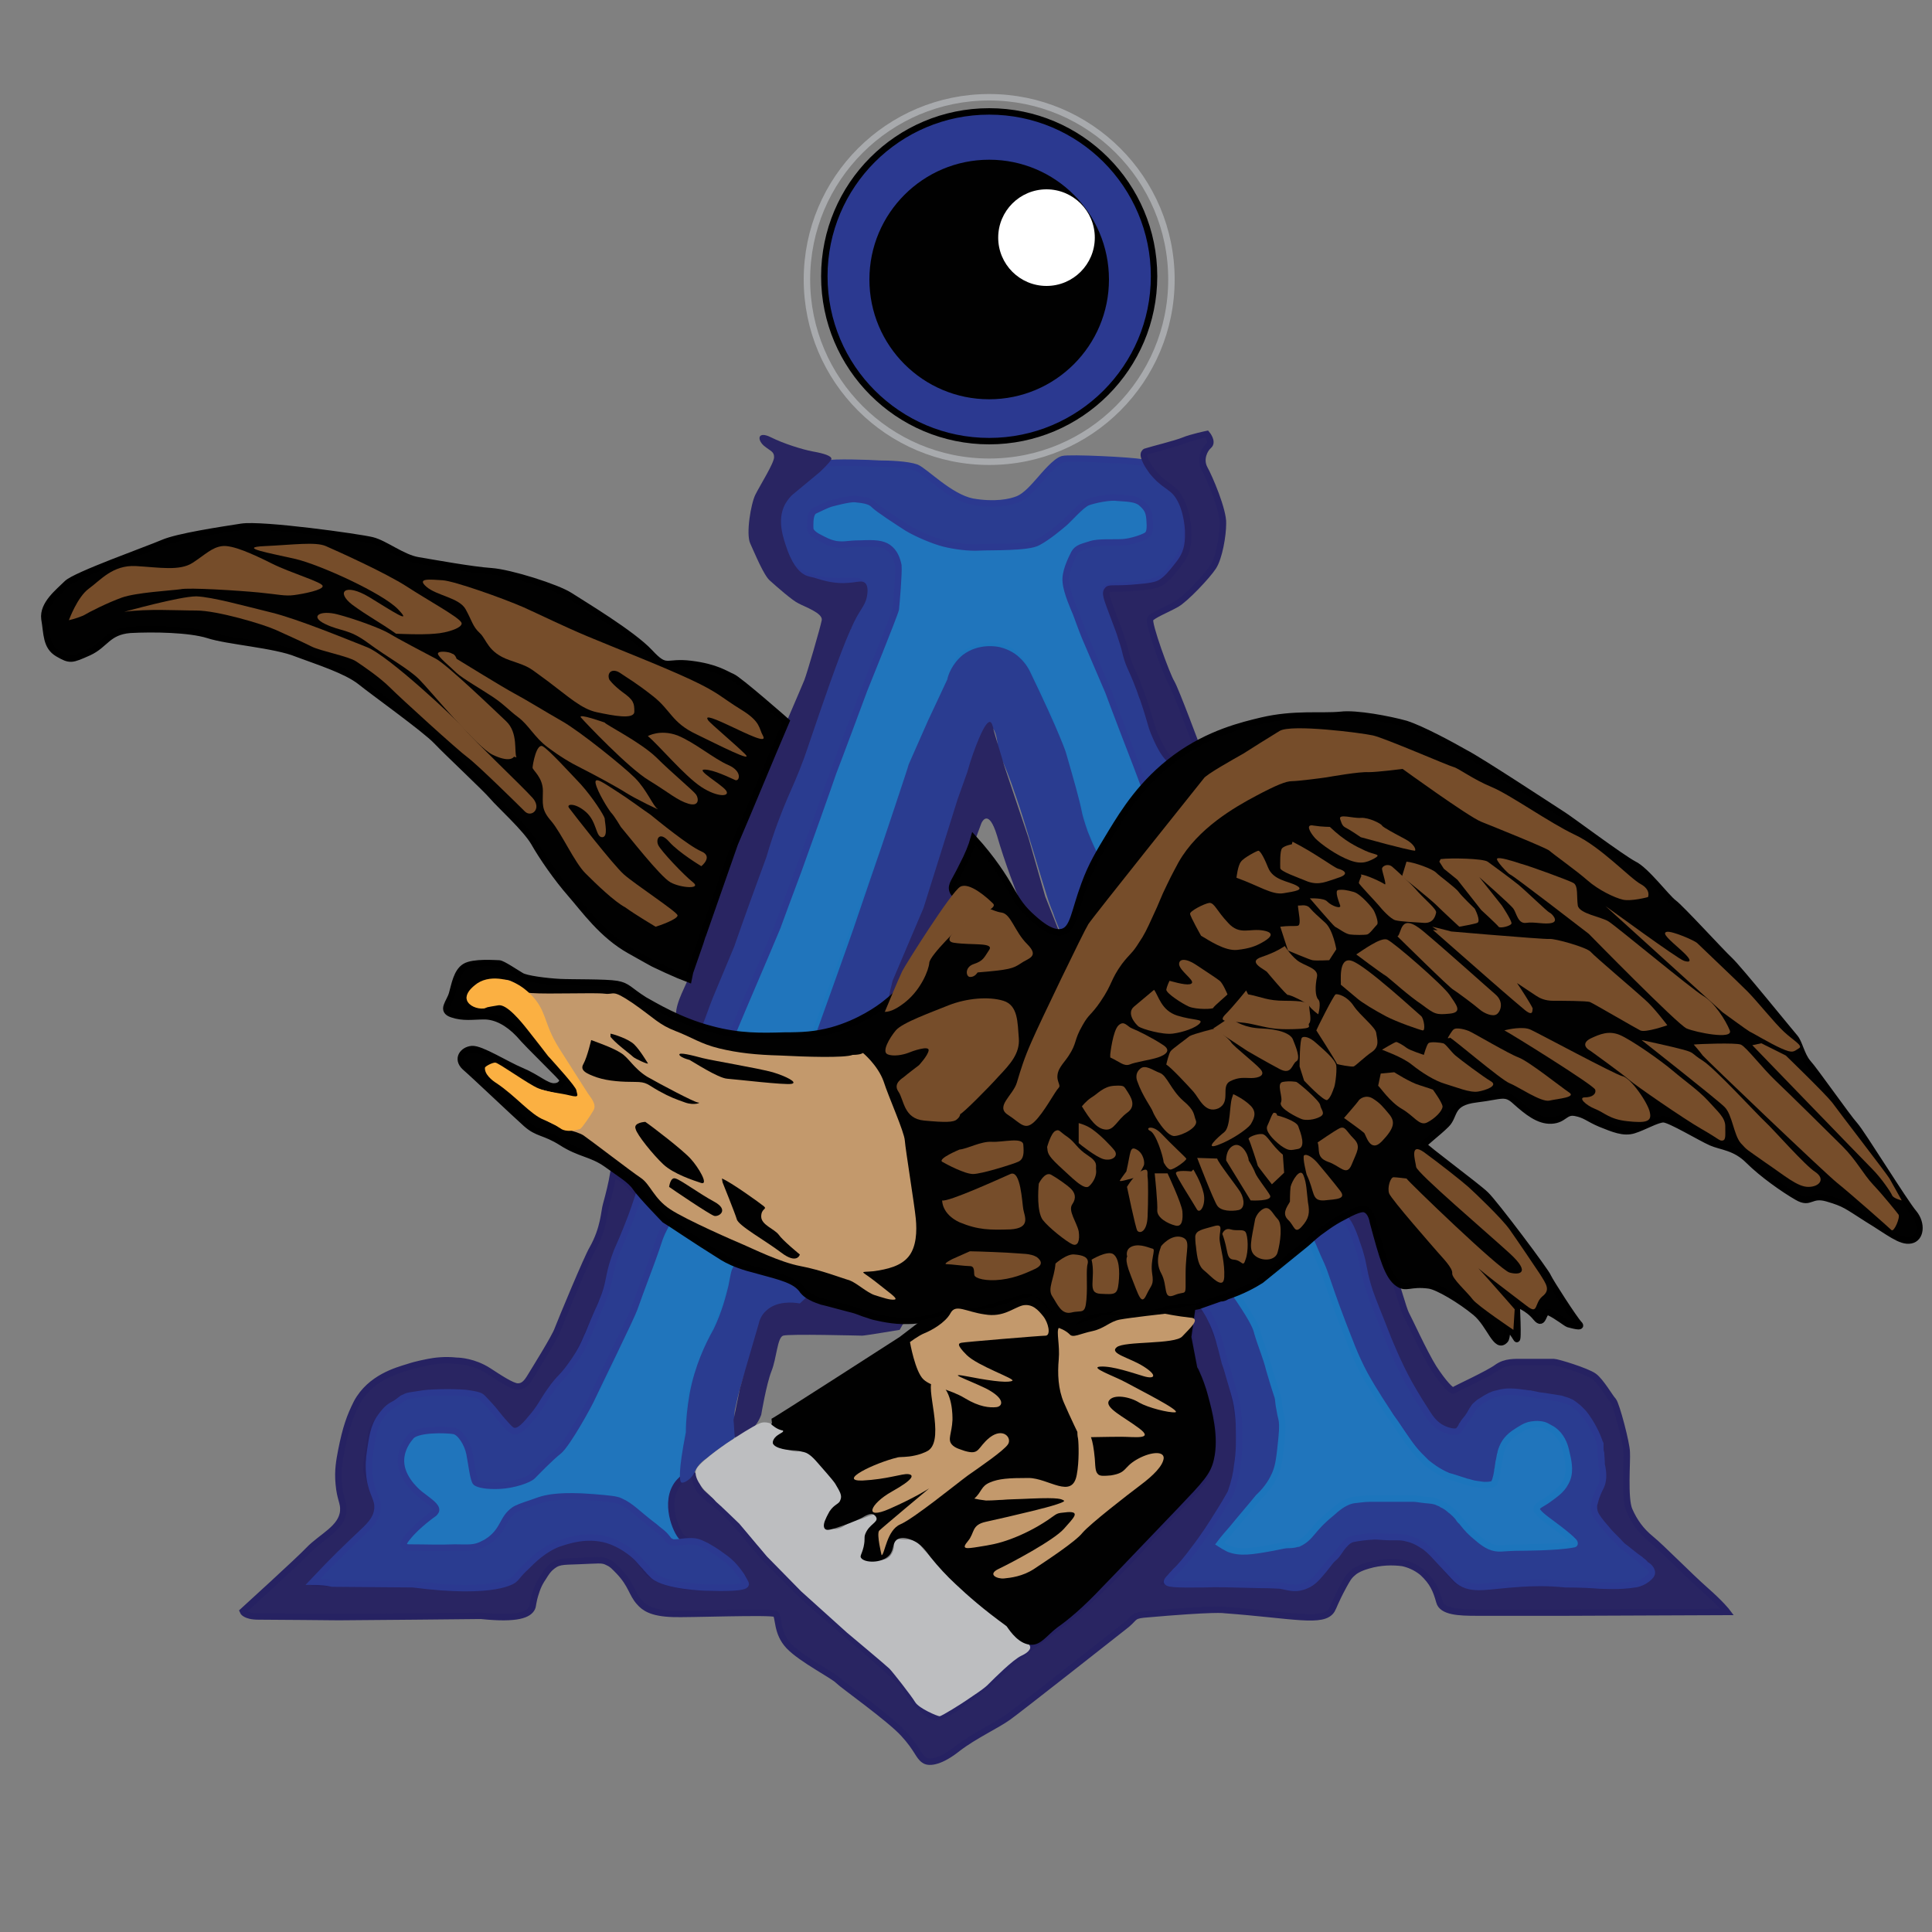 <?xml version="1.0" encoding="utf-8"?>
<!-- Generator: Adobe Illustrator 24.3.0, SVG Export Plug-In . SVG Version: 6.00 Build 0)  -->
<svg version="1.0" id="Layer_1" xmlns="http://www.w3.org/2000/svg" xmlns:xlink="http://www.w3.org/1999/xlink" x="0px" y="0px"
	 viewBox="0 0 300 300" style="enable-background:new 0 0 300 300;" xml:space="preserve">
<rect x="0" y="0" width="300" height="300" fill="#808080" stroke="none"/>
<style type="text/css">
	.st0{fill:#2075BC;stroke:#1C75BC;stroke-miterlimit:10;}
	.st1{fill:#292562;stroke:#262262;stroke-miterlimit:10;}
	.st2{fill:#2A3C90;stroke:#2B3990;stroke-miterlimit:10;}
	.st3{fill:#2A3C90;}
	.st4{fill:#292562;}
	.st5{fill:#BDBEC0;}
	.st6{fill:#010101;stroke:#000000;stroke-miterlimit:10;}
	.st7{fill:#C3996C;}
	.st8{fill:#010101;}
	.st9{fill:#FBB042;}
	.st10{fill:#764D2A;}
	.st11{fill:#2075BC;}
	.st12{fill:none;stroke:#A8AAAD;stroke-miterlimit:10;}
	.st13{fill:#2B3990;stroke:#000000;stroke-miterlimit:10;}
	.st14{fill:#FFFFFF;}
</style>
<path class="st0" d="M104.3,239.7c3.4,0.1,4.1,0,4.2-0.2c0-0.1,0-0.3-1.2-0.8c-1.8-0.9-1.4-1-2-2.9c-0.5-1.9,0.5-3.9,0.9-6.6
	c0.4-2.7,0.7-11.3,1.2-13.2c0.5-1.9,3.6-9.1,5-12.9c1.4-3.8,2.1-7.1,1.5-7.4c-0.6-0.3-3-2.6-5-3.8c-2-1.2-4.8-3.5-4.8-3.5
	c0,0.2-0.2,0.8-0.5,1.5c-0.5,1.2-0.9,2-1,2.2c-0.5,0.9-1.9,4.3-5.9,14.2c-1.3,4.3-3,7.7-4.4,10.1c-2.4,4.1-4.5,6.3-8.9,10.8
	c-0.8,0.8-2.8,2.8-5.7,3.3c-1.7,0.3-2.3-0.1-2.5-0.2c-1.1-0.8-0.5-2.1-1.4-4.5c-0.1-0.3-1.5-3.7-3.8-4.1c-0.2,0-0.1,0-1-0.1
	c-2.1-0.1-2.6-0.4-3.3-0.2c-0.7,0.3-1.2,0.6-1.7,1c-2.5,2.3-1.7,6.2-1.5,6.8c0.1,0.4,0.4,0.8,0.4,0.8c0,0,0.1,0.3,0.3,0.5
	c0.8,1.2,1.8,1.1,3,2.4c0.5,0.5,0.9,1,0.8,1.5c0,0.8-0.8,1.2-1.7,2c-0.9,0.7-2.9,2.5-2.7,3.5c0.5,1.8,8.5,0.9,11,0.5
	c0.4-0.1,1.1-0.2,1.9-0.6c1.4-0.7,2-1.7,2.8-2.7c0.4-0.5,2.9-3.7,6.5-4.5c0.3-0.1,1.2-0.1,2.9-0.2c2.7-0.1,4.1-0.2,5.3,0
	c1.1,0.2,2.7,0.5,4.6,1.5C99.9,235.8,102.1,237.7,104.3,239.7z"/>
<path class="st1" d="M89.8,242.4c3.1-0.1,3.7-0.3,4.6,0.2c0.7,0.3,1.1,0.8,1.7,1.4c2,2.1,2,3.5,3.2,4.8c0.7,0.8,1.8,1.7,5.2,1.8
	c2,0.1,15.3-0.4,15.9,0c0.6,0.4,0.1,2.9,2.1,5c2,2.1,7,4.6,7.7,5.4c0.7,0.7,7.9,5.8,10.1,8.2s2.3,3.5,3.2,4.1
	c0.8,0.6,2.7,0.2,5.2-1.8c2.6-2,6.1-3.6,7.9-4.9c1.8-1.3,15.9-12.4,17.8-13.9c1.9-1.4,1.3-1.8,3.2-2c11.3-1,12.5-0.7,12.5-0.7
	c10.8,0.8,15.4,2.1,16.7,0c0.3-0.5,0.5-1.3,1.8-3.7c0.5-0.9,0.8-1.5,1.4-2c0.3-0.3,1-0.8,2.4-1.2c2-0.6,3.9-0.6,5.4-0.4
	c0.9,0.2,2,0.6,3.1,1.5c1.6,1.5,2.1,2.7,2.6,4.5c0.4,1.6,3.1,1.7,5.7,1.7s14.2,0,14.2,0l24.8-0.1c0,0-0.9-1.2-3.4-3.4
	c-2.5-2.2-6.8-6.6-8.4-7.9s-2.6-2.7-3.4-4.5c-0.8-1.8-0.3-7.7-0.4-9c0-1.3-1.6-7.4-2.1-8c-0.5-0.5-1.9-3-3-3.8s-5.7-2.2-6.2-2.2
	c-0.4,0-3.5,0-4.8,0c-1.3,0-2.7-0.1-4,0.8c-1.3,1-6.6,3.4-6.8,3.6c-0.3,0.2-1.6-1.2-3.1-3.5c-1.5-2.4-3.9-7.7-4.3-8.4
	c-0.4-0.8-1.4-4.5-1.8-5.4c-0.4-0.9-2.2-7-2.8-8.3c-0.6-1.3-0.7-2-1.1-2.5c-0.4-0.5-0.6-0.8-1.5,0c-1,0.4-2,0.8-3,1.3
	c0.6,1.1,1.4,2.7,2.2,4.8c0.9,2.2,1,3.5,2,5.8c0.2,0.5,2.4,6.6,2.8,7.6c0.4,1.1,3.5,7.8,3.8,8.4c0.3,0.6,2.3,3.7,3,4.7
	c0.7,0.9,2.5,2.4,3.3,2.4c0.8,0,1.1,0.1,2.1-1.5c1.1-1.6,1.3-2.9,2.9-3.7c1.6-0.8,2.7-1.2,4-1.3c1.3,0,8,1.1,8.7,1.4
	s2.1,1.2,2.9,2.4c0.7,1.2,2.3,3.4,2.3,4.5c0,1,0.2,4.1,0.3,5.2c0,1.1-0.8,2-0.9,2.6c-0.1,0.7-0.9,2.3,0,3.4c1,1.1,3.1,3.5,4.1,4.4
	c1,0.9,2.6,2,3.7,3.1c0.1,0,0.8,0.4,0.8,1c0,0,0,0.2-0.1,0.4c-0.3,0.5-0.7,0.8-0.9,0.8c-1.4,0.8-3,0.7-3,0.7
	c-7.6-0.6-12.2-0.3-16.3-0.3c-1.4,0-7.6,0.2-8.5,0c-0.2,0-0.6-0.1-0.9-0.3c-0.2-0.1-0.4-0.3-1.1-1.1c-0.3-0.3-0.4-0.5-0.5-0.6
	c-1.5-1.8-2.1-3.3-3.8-4.3c-0.5-0.3-0.9-0.4-1.3-0.6c-1.4-0.5-2.6-0.5-3.3-0.5c-4.4-0.1-6.7-0.1-7.4,0.4c-0.2,0.2-0.1,0.1-2.2,2.6
	c-0.2,0.3-0.6,0.7-1.1,1.4c-0.5,0.6-0.6,0.8-0.8,1.1c-0.2,0.3-1,1.3-2.2,1.8c-1,0.4-1.8,0.4-3.2,0.4c-0.6,0-0.7-0.1-1.9-0.1
	c-1,0-1.7-0.1-2.2-0.1c-2.5,0-6.9-0.1-9.4-0.2c-1.1,0-2.8-0.1-4.9-0.2c0,0,0.3-0.4,1.6-1.7c0,0,2.8-3.2,3.3-4
	c0.5-0.8,2.1-3.2,2.7-3.9c0.6-0.7,2.6-4,2.9-5.4c0.3-1.4,0.8-4.8,0.8-5.6c0.3-3.3-0.3-5.6-0.9-8.9c-1.4-8-2.7-7.7-3.4-11.2
	c-0.1-0.3-0.2-1.3-0.9-1.6c-0.7-0.3-1.5,0.1-1.9,0.3c-0.7,3.1-0.5,5.4-0.2,6.9c0.4,2.1,0.9,2.4,2,6.2c0.8,2.7,1.2,4.1,1.3,6.1
	c0.1,2.8-0.7,4.9-0.9,5.4c-0.9,2.6-2.3,3.6-5.8,7.3c-4.6,4.7-3.7,4.3-8,8.6c-1.7,1.7-3.8,3.8-6.7,6.3c-5.3,4.5-6.4,4.6-10.2,8.1
	c0,0-2.9,2.7-5.2,4.4c-0.3,0.2-0.6,0.4-1.9,1.4c-1.2,0.9-1.4,1.1-1.9,1.3c-1.8,1.1-2.4,1-2.7,1c-0.5-0.1-0.8-0.3-1-0.5
	c-2.4-1.7-3.5-4-3.5-4c-0.4-0.8-4.4-4.3-12.6-11.3c-1.5-1.3-2.8-2.4-4.3-3.9c-0.9-0.9-1.6-1.6-2.9-2.9c-0.2-0.2-0.7-0.7-1.4-1.4
	c-0.6-0.6-1-1-1.2-1.3c-0.4-0.5-0.7-0.9-0.9-1c-0.2-0.2-1.3-1.6-2.1-2.6c-1.1-1.2-2.4-2.8-3.8-3.9c-0.1-0.1-0.6-0.5-1.3-1
	c-0.7-0.6-1-0.9-1.2-1.1c-1.1-1.2-0.7-2.4-1.4-2.7c-0.6-0.3-1.6,0.6-2.2,1.3c-2.3,2.9-0.3,7.6,0.6,8.4c0.4,0.4,0.4,0.3,2,1
	c4.1,1.9,5.8,3.8,6.5,4.7c0.7,0.9,1.3,1.6,0.9,1.9c-0.3,0.2-4.9,0.2-7.7,0.1c-2.8-0.1-6.3-1.2-7.3-2.6c-1-1.4-2.3-3.2-3.4-3.7
	c-1.2-0.6-3.8-1.7-5-1.6c-1.2,0.1-8,1.3-8.6,2.2s-3.4,4.5-3.7,4.7c-0.4,0.3-5.7,0.7-6.6,0.6c-0.8,0-10.2-0.2-10.8-0.1
	c-0.6,0-5.1,0.1-8.1,0c-3-0.1-4.9,0-5.4-0.1s0.4-0.5,1.9-1.9c1.6-1.4,2.7-3.1,3.9-3.7c1.2-0.7,4.4-5,4.3-5.4
	c-0.1-0.4,0.4-0.8-0.7-2.7c0,0-1-2.9-1.2-3.7c-0.2-0.8,0.7-5,0.7-5.5c0-0.9,0.7-1.9,1.7-3.1c1.4-1.7,2.9-2.4,3.3-2.5
	c0.7-0.3,1.6-0.6,4.5-0.6c4,0,6.1-0.1,7.2,0.7c1.1,0.8,2.5,2.4,4.1,4.2c0.3,0.3,1.1,1.3,1.8,1.1c0.2-0.1,0.4-0.2,0.4-0.3
	c1-1.3,2.4-2.4,3.3-3.9c1.8-3.3,3-3.2,5.6-7.7c0.6-1.1,1.6-3.3,3.6-7.9c0.2-0.6,0.5-1.2,0.8-2c0.2-0.6,0.3-0.9,0.6-2
	c0,0,0.2-0.7,0.5-1.6c1.3-4.3,3-7.7,3-7.7c0.9-1.8,1.5-2.8,1.1-3.9c-0.2-0.6-0.7-1-1-1.2c-0.2-0.3-0.6-0.7-1-1.1
	c-0.7-0.6-1.4-0.8-1.9-1c-0.2,1.2-0.6,2.9-1.1,4.7c-0.3,1-0.3,3.6-2.1,6.8c-0.8,1.3-4.9,11.2-5.4,12.5c-0.4,1.2-3.6,6.3-4.2,7.3
	c-0.6,1-1.1,1.6-2,1.6s-3.1-1.5-4.5-2.4c-2.3-1.5-4.6-1.6-5-1.6c-1.8-0.2-3.4,0-4.4,0.2c-0.4,0.1-1.7,0.3-3.2,0.8
	c-1.6,0.5-5.8,1.6-7.9,5.5c-1.1,2.2-1.7,3.9-2.4,7.4c-0.3,1.6-0.6,3.1-0.4,5.2c0.2,2.4,0.8,2.9,0.7,4.2c-0.2,2.7-3.4,4-5.4,6.1
	c-1.3,1.4-10.2,9.5-10.2,9.5s0.3,0.8,2.4,0.8c2.2,0,12.4,0.1,12.5,0.1c0.1,0,12-0.1,12-0.1l10.1-0.1c5.7,0.6,7.4-0.2,7.9-1.2
	c0.2-0.4,0.1-0.9,0.6-2.4c0.4-1.3,0.9-2,1.1-2.3c0.5-0.8,0.7-1.1,1.1-1.5C86.6,242.4,87.2,242.5,89.8,242.4z"/>
<path class="st2" d="M48.6,245.6c3-3.2,5.5-5.6,7.2-7.2c1.5-1.4,2.6-2.4,2.8-4c0.2-1.7-0.8-2.2-1.2-5c-0.2-1.7-0.1-2.9,0.1-4.2
	c0.3-1.9,0.5-3.7,1.6-5.2c0.3-0.4,0.9-1.3,1.8-1.8c0.2-0.1,0.6-0.3,1.1-0.7c0.5-0.4,0.5-0.4,0.8-0.5c0.5-0.3,0.9-0.3,1.5-0.4
	c1.3-0.2,1.9-0.3,2.1-0.3c0.3,0,1.4-0.1,3.1-0.1c1.7,0,2.6,0.1,2.8,0.1c1.6,0.2,2.1,0.4,2.3,0.5c0.2,0.1,0.4,0.3,1.5,1.5
	c0.9,1,1.2,1.5,2,2.4c1.2,1.4,1.5,1.5,1.7,1.5c0.6,0.1,1.3-0.3,2.6-1.9c1.5-1.7,1.8-2.6,3-4.3c1.6-2.3,1.8-1.9,3.4-4.2
	c0.5-0.7,1.5-2.1,2.3-4.1c0.4-0.8,0.5-1.2,1.4-3.3c0.6-1.4,0.8-1.7,1-2.3c1.2-2.8,0.9-3.8,1.9-6.7c0.6-1.8,0.7-1.6,2-4.9
	c0.9-2.2,1.5-4.1,1.9-5.3c0.4,0.6,1,1.3,1.9,2.1c1.3,1.1,2.2,1.4,2.3,2.3c0.1,0.5-0.2,0.7-0.7,1.8c-0.4,0.9-0.5,1.3-0.9,2.5
	c-0.6,1.8-2.5,6.7-3.4,9.3c-0.4,1.2-5.9,12.4-6.5,13.7c-0.5,1.2-3.9,7.3-5.2,8.4c-1.4,1.1-3.5,3.3-4.1,3.9c-0.6,0.6-3,1.4-5.1,1.5
	c-2.1,0.1-3.3-0.2-3.7-0.5c-0.4-0.3-0.7-3-1-4.5s-1.4-3.3-2.4-3.5s-6-0.4-6.8,1c-0.1,0.1-1.7,1.9-1.4,4.2c0.3,2.5,2.7,4.5,3.3,4.9
	c1,0.8,2.3,1.6,2.1,2.3c-0.1,0.2-0.2,0.3-0.3,0.4c0,0-2.6,1.8-4.1,3.7c-0.6,0.7-0.7,1.1-0.6,1.3c0.2,0.3,0.7,0.3,0.9,0.3
	c2.3,0,4.7,0.1,7,0c2,0,3.1,0.2,4.5-0.6c0.5-0.2,0.8-0.5,1-0.6c2.2-1.7,1.9-3.3,3.7-4.6c0.4-0.3,1.2-0.6,2.7-1.1
	c0.8-0.3,1.7-0.6,2.2-0.7c0.5-0.1,2.5-0.6,7.4-0.2c2.4,0.2,3.6,0.3,4.2,0.6c1.8,0.8,2.6,1.9,5.4,4c0.2,0.2,0.6,0.5,1.1,0.9
	c0.9,0.8,0.9,1.1,1.2,1.3c0,0,0.1,0.1,0.2,0.1c0.5,0.4,2.4-0.3,3.9,0c0.5,0.1,0.9,0.3,1.7,0.7c0.7,0.4,1.2,0.7,1.9,1.2
	c0.7,0.5,1.3,0.9,2,1.6c0,0,0.6,0.6,1.3,1.6c0.1,0.1,0.2,0.3,0.3,0.5c0.2,0.4,0.5,0.8,0.5,1c-0.1,0.6-3.4,0.6-6.4,0.5
	c0,0-6-0.2-7.9-1.8c-0.1-0.1-0.2-0.2-0.3-0.3c-0.2-0.2-0.3-0.3-0.4-0.4c-0.2-0.3-0.4-0.4-0.6-0.7c-0.5-0.5-0.8-0.9-1-1.1
	c-0.5-0.6-2.1-2-4.1-2.8c-3.7-1.5-7.4,0-8.4,0.3c-2.3,0.9-3.9,2.5-5.1,3.7c-1.2,1.1-1.2,1.4-1.8,1.9c0,0-2.6,2.4-15.7,0.7l-12.5-0.1
	C50.8,245.7,49.7,245.6,48.6,245.6z"/>
<path class="st3" d="M106.5,222.4c0-1.8,0.2-3.8,0.6-6.1c0.8-4.2,2.4-7.6,3.7-9.9c1.3-2.7,1.9-5.1,2.3-6.7c0.4-1.9,0.4-2.8,1.1-3.3
	c0.9-0.6,1.8-0.1,6.9,1.9c3.1,1.2,4.2,1.5,4.4,2.5c0.1,0.8-0.3,2.1-1,2.1c-1.1,0-2,0.2-3.1,0.3s-1.1,0.2-2.1,0.3
	c-0.9,0.1-1.2,2.7-1.2,2.7c-0.4,1.1-1.5,4.1-2.5,7.2c-0.3,0.9-0.7,2.1-1.1,3.8c-0.2,0.9-0.3,1.4-0.4,1.8c-0.3,2.4,0.6,3.7-0.2,4.4
	c-0.1,0.1-0.1,0.1-1.2,0.8c-0.3,0.2-0.5,0.4-0.7,0.5c-0.4,0.3-1,0.7-1.6,1.2c-0.7,0.6-1.1,0.8-1.4,1.1c-0.1,0.1-0.2,0.2-0.4,0.4
	c-0.5,0.6-0.7,1.1-0.8,1.3c-0.4,0.9-1.6,1.7-2,1.5C105.5,230,105.3,228.5,106.5,222.4z"/>
<path class="st2" d="M201.3,239.7c0.2-0.2,3.2-3.5,4.7-4.8s4.1-2.1,5.1-2.3c1-0.2,6.6-0.1,8.6,0c2,0.1,4.1,0.2,5.7,1.7
	c1.1,1.1,3,3.2,4.6,4.6c0.4,0.3,0.9,0.8,1.6,0.9c0.3,0.1,0.8,0.1,1,0.2c0.1,0,0.5,0.1,1,0.1c1.3,0,3.6-0.1,4.8-0.1
	c0,0,1.8-0.1,3.5-0.2c0.1,0,0.4,0,0.9-0.1c1.7-0.1,0.5,0,0.9-0.1c0.1,0,0.2,0,0.3,0c0.1,0,0.2,0,0.2,0c0,0,0.1-0.1,0.2-0.2
	c0.2-0.3-1.9-1.7-1.9-1.7s-2.5-1.7-3.9-3.2c-0.1-0.1-0.2-0.2-0.2-0.3c0-0.5,0.8-0.7,2.1-1.7c0.5-0.4,0.8-0.7,1.4-1.3
	c0,0,0.2-0.2,0.6-0.6c0.2-0.3,0.3-0.4,0.3-0.4c0.1-0.2,0.2-0.4,0.2-0.7c0,0,0.1-0.3,0.1-0.5c0.4-4.2-1-6-1-6
	c-0.4-0.5-1.6-1.9-3.3-1.9c-1.1,0-2.5,0.5-3.3,1.4c-0.8,0.8-2.1,1.9-2.3,2.9c-0.2,1-0.8,4-0.8,4.5c-0.1,0.5-0.2,0.6-1.4,0.7
	c-1.2,0.1-6.7-1.6-8.1-2.5c-1.4-0.9-3.5-3.1-4.7-5.1c-1.2-2-5.5-7.6-6.2-9.1c-0.7-1.7-0.6-1.5-2.9-6.7c-0.5-1.2-1-2.2-1.6-3.8
	c-0.9-2.3-0.8-2.5-1.5-4.2c-1.7-4.5-3.2-5.5-2.5-6.9c0.2-0.5,0.9-1.1,2.4-2.1c1.2-0.9,1.7-1.3,2.2-1.3c1.3,0.1,2.1,2.6,3,5.3
	c0.8,2.7,0.5,2.6,1.3,5.4c0.3,1.1,0.9,2.6,2.1,5.6c0.6,1.5,0.9,2.3,1.1,2.8c0.4,0.9,1.4,3.5,3.2,6.8c0,0,1.1,2,2.8,4.6
	c0.5,0.8,1.2,1.8,2.4,2.4c1,0.5,2.2,0.7,2.5,0.3c0.1-0.1,0.2-0.3,0.3-0.4c0.2-0.3,0.2-0.5,0.3-0.5c0.2-0.4,0.4-0.6,0.8-1.1
	c0.5-0.7,0.5-0.9,1-1.6c0.1-0.2,0.3-0.3,0.5-0.5c0.2-0.2,0.5-0.4,0.7-0.5c0.9-0.6,1.7-1,2.3-1.1c1-0.3,1.7-0.3,1.9-0.3
	c0.5,0,1.1,0,2.4,0.2c0.2,0,0.5,0.1,0.9,0.1c0.4,0.1,0.6,0.1,1,0.2c0.3,0.1,0.6,0.1,1.3,0.2c1.2,0.2,1.9,0.3,2.5,0.4
	c0.3,0.1,0.6,0.2,0.6,0.2c0.4,0.1,0.6,0.2,0.8,0.3c0.1,0,0.4,0.2,0.8,0.5c0.2,0.2,0.4,0.3,0.6,0.5c0,0,0.3,0.3,0.6,0.6
	c0.7,0.8,1.4,2,1.7,2.6c0,0,0.4,0.7,0.8,1.8c0,0.1,0.1,0.3,0.2,0.5c0,0.2,0,0.4,0,0.5c0,0.3,0,0.6,0.1,0.9c0,0.3,0.1,0.9,0.1,1.8
	c0.4,1.7,0.2,2.7-0.1,3.4c-0.2,0.4-0.7,1.3-1,2.6c-0.1,0.2-0.1,0.4-0.1,0.6c0,0.7,0.2,1.2,0.8,2c0.6,0.8,1.1,1.3,1.4,1.7
	c0.4,0.5,1.2,1.2,2.2,2.3c1.2,0.9,2.1,1.7,2.6,2c0.2,0.1,0.3,0.3,0.5,0.4c0.3,0.2,0.5,0.5,0.6,0.6c0.1,0,0.9,0.5,0.9,1.2
	c0,0.3-0.2,0.5-0.4,0.7c-0.9,0.9-2.1,1.1-2.2,1.1c-2.4,0.4-5.1,0.2-5.5,0.2c-1.2-0.1-3-0.2-5.3-0.2c-3-0.3-5.3-0.2-6.9-0.1
	c-5.2,0.3-7.6,1.2-9.7-0.4c-0.3-0.2-1-1-2.5-2.6c-1.4-1.5-1.8-2-2.7-2.7c-0.5-0.3-1.4-1-2.7-1.3c-1.4-0.4-1.9-0.1-4.3-0.3
	c-0.2,0-0.7-0.1-1.4,0c-0.2,0-0.3,0-1.2,0.1c-1.6,0.2-1.9,0.3-2.2,0.5c-0.2,0.1-0.4,0.3-0.6,0.5c-0.6,0.6-0.7,0.9-1.3,1.7
	c-0.3,0.4-0.3,0.3-0.9,0.9c-0.5,0.6-0.6,0.8-1.1,1.4c-1,1.2-1.5,1.8-2.4,2.3c-0.2,0.1-0.6,0.3-1,0.4c-1.3,0.4-2.2,0-3.4-0.2
	c-0.3,0-1.3-0.1-3.2-0.1c-4.4-0.1-6.6-0.2-8.8-0.1c-2.7,0-5.5,0.1-5.6-0.4c0-0.1,0.1-0.3,0.5-0.7c0.3-0.4,0.5-0.5,0.8-0.9
	c0.7-0.6,2-2.2,2.8-3.3c1.7-2.2,2.9-4.1,3.7-5.4c0.9-1.4,1.6-2.6,2.1-3.5c0.6-1.7,0.9-3.1,1-4.2c0.4-2.3,0.3-4.2,0.3-5.5
	c0-1.4-0.1-2.4-0.3-3.8c-0.2-1.2-0.6-2.4-1.3-4.8c-0.2-0.7-0.3-1.1-0.6-1.9c-0.4-1.5-0.4-1.7-0.7-2.7c-0.2-0.8-0.6-2.3-1.4-3.9
	c-0.4-0.9-0.9-1.6-1.2-2.1c1.1-0.3,2.3-0.8,3.4-1.6c0.7-0.5,0.9-0.7,1.4-0.8c1.5-0.1,2.8,2.8,3.2,3.7c0.6,1.3,0.9,3.2,1.4,4.5
	c0,0.1,0.1,0.2,0.2,0.5c0.2,0.7,0.4,1.3,0.5,1.7c1.4,3.7,2.1,6.8,2.3,8.5c0.2,1.7,0.2,3.3,0.2,3.3c0,0.5,0,1.1-0.1,1.7
	c-0.1,0.7-0.2,2.9-0.9,4.9c-1.4,4.4-5,7.2-6.7,8.4c0,0-2.5,2.1-1.9,2.4c2.5,1,5.4,0.5,5.4,0.5C197.1,240.3,198.9,240,201.3,239.7z"
	/>
<path class="st0" d="M191.6,200.6c2.5,3.6,3.4,5.3,3.6,6.2c0,0.1,0.2,0.6,0.4,1.3c0.3,0.9,0.5,1.4,0.7,2c0.3,0.9,0.5,1.4,0.8,2.6
	c0.3,1,0.7,2.4,1.3,4.2c0.1,0.3,0.1,0.8,0.2,1.4c0.2,1.2,0.3,1.6,0.4,2c0.1,0.4,0.2,1.2,0,3.1c-0.3,2.8-0.4,4.1-1,5.5
	c-0.4,0.9-1.1,2.2-2.6,3.6c-1.3,1.6-2.7,3.2-4,4.8c-0.7,0.8-1.4,1.6-2,2.4c0.3,0.2,0.8,0.5,1.4,0.8c1.8,0.7,3.6,0.4,6.9-0.2
	c1.5-0.3,1.8-0.4,2.4-0.4c0.1,0,0.8,0,1.4-0.2c0,0,0,0,0.1,0c2.1-1,1.9-2.1,5.1-4.7c0.9-0.8,2.1-1.9,3.7-2.1c0.3,0,1.3-0.2,2.4-0.2
	c0.3,0,0.8,0,1.4,0c0.6,0,0.7,0,1.2,0c0.8,0,0.9,0,1.9,0c1,0,1.5,0,2.2,0c0.3,0,0.1,0,1.7,0.2c1,0.1,1.5,0.1,2.1,0.4
	c0.3,0.1,0.5,0.2,0.6,0.3c0.9,0.4,1.4,1,1.6,1.1c0.6,0.5,1,1,1.1,1.2c0.1,0.1,0.2,0.3,0.3,0.3c0.4,0.5,1,1.3,1.8,2
	c0.5,0.4,1.5,1.4,2.6,1.9c1.4,0.6,1.9,0.2,4.8,0.2c0,0,5.7,0,8.2-0.5c0,0,0.2,0,0.2-0.1c0.1-0.2-0.4-0.6-0.6-0.8
	c-1.1-1-2.9-2.3-3.7-2.9c-1.6-1.2-1.6-1.6-1.6-1.7c0.1-0.6,0.8-0.7,2-1.6c0.8-0.6,1.9-1.3,2.5-2.5c0.8-1.4,0.5-3,0.2-4.3
	c-0.2-0.9-0.4-2-1.3-3.1c-0.5-0.6-1-0.9-1.4-1.1c-0.2-0.1-0.5-0.3-0.8-0.4c-1-0.3-2-0.1-2.4,0c-0.7,0.2-1.1,0.5-1.6,0.8
	c-0.8,0.5-1.7,1.1-2.3,2.2c-0.3,0.6-0.5,1.2-0.5,1.4c-0.1,0.2-0.1,0.6-0.3,1.4c0,0.2-0.1,0.5-0.1,0.8c-0.1,0.4-0.1,0.4-0.1,0.6
	c-0.1,0.6-0.2,1-0.3,1.3c-0.1,0.3-0.2,0.5-0.2,0.5c-0.1,0.1-0.3,0.3-1.4,0.3c-0.4,0-0.9-0.1-1.6-0.2c-0.6-0.1-1-0.3-1.2-0.3
	c-2.8-0.9-2.5-0.8-2.9-0.9c-1.7-0.7-2.9-1.7-3.4-2.1c-0.5-0.5-0.9-0.9-1.2-1.2c-1.2-1.3-1.7-2.1-3.6-4.9c-0.8-1.1-0.7-1-1.1-1.6
	c-0.3-0.5-2.1-3.1-3.7-6c-1.6-3-2.4-5.4-3.4-7.9c-1.2-3.1-2.1-5.8-2.8-7.8c-0.3-0.9-0.7-1.7-1.1-2.6c-0.4-0.9-0.7-1.7-1.1-2.5
	c-0.3,0.2-0.7,0.6-1.2,1c-0.9,0.7-1,0.8-1.6,1.3c-0.6,0.5-0.6,0.6-1.2,1.1c-0.5,0.4-0.9,0.7-1.1,0.9c-0.5,0.4-0.8,0.6-1.4,1.1
	c-0.3,0.2-0.4,0.3-0.5,0.4c-0.4,0.3-0.9,0.7-2,1.2C193.9,199.7,192.9,200.2,191.6,200.6z"/>
<path class="st4" d="M118.2,219.7c0,0,0.8-4.8,1.6-6.8c0.8-2,0.9-5.2,1.8-5.5c0.9-0.3,11.9,0,12.3,0s5.8-0.9,5.8-0.9l0.8-1.4
	c0,0-3-0.2-5.3-1c-2.3-0.7-4.1-1.3-6.5-1.7c-2.4-0.4-3-1.4-3-1.4l-1.5,1.4c-1.1-0.2-3.6-0.4-5.2,1.1c-0.8,0.7-1.1,1.6-1.2,2.1
	c-0.8,2.8-1.8,6.1-2.9,10l-1,4.9c0.1,0.9,0.1,1.8,0.2,2.7c0.5-0.1,1.3-0.3,2.1-0.9C117.5,221.5,118,220.2,118.2,219.7z"/>
<path class="st5" d="M109.4,231.4c0,0-2-2.1-1.2-3.4c0.8-1.3,5.2-4.3,5.6-4.5c0.4-0.3,3-2,4.2-2.5c1.2-0.5,2.6,0.5,3.3,0.8
	c0.6,0.3,1.2,0.7,0.5,1.2c-0.7,0.5-1.9,1.1-1,1.4c0.9,0.3,1.6,0.9,2.8,1c1.2,0,0.8-1,2.9,0.8c2,1.7,3,3.4,4,4.4c1,1,2,2,0.7,2.8
	c-1.2,0.8-2.4,2.4-2.4,2.9c0,0.4,0,1.3,1.2,1.1c1.3-0.3,1.2-0.9,2.9-1.3c1.6-0.4,2.3-1,3.4-1s1.2-0.4,0,1.2s-1.7,1.5-1.6,3.1
	c0.1,1.6-1.6,2.9,0.4,2.9s2.9,0,3.5-1.3c0.6-1.3-0.4-2.2,1.1-2c1.5,0.2,2.3-0.3,3.3,1.1c1,1.3,3.9,3.8,5.6,5.8
	c1.7,1.9,10.5,8.9,11.1,9.4c0.6,0.5,0.2,1.2-1.1,1.8c-1.3,0.6-4.2,3.5-5,4.3c-0.7,0.8-2.8,2.1-3.5,2.6c-0.7,0.5-3.9,2.5-4.2,2.5
	c-0.3,0-3.2-1.2-3.8-2.2s-3.5-4.7-4-5.2c-0.5-0.5-6.6-5.6-6.6-5.6l-7.1-6.4l-5.3-5.4l-4.3-5.1c0,0-3.2-3.1-3.6-3.4
	C110.8,232.7,109.4,231.4,109.4,231.4z"/>
<path class="st0" d="M112.1,163.9c0.2-0.2,8-19.1,8-19.1l7.1-20.3l7.9-21c0,0,0.7-1.3,1.5-3.1c0.6-1.2,1.4-3.1,2-5.4
	c0.2-0.7,1.6-7-0.5-9.2c-0.7-0.8-1.6-1.1-1.6-1.1c-0.8-0.3-1.6-0.2-1.9-0.2c-0.9,0.1-4.1,0.4-6.5-0.5c-0.4-0.2-2.6-1-3.2-2.9
	c-0.1-0.3-0.3-1,0-1.8c0.3-0.7,0.9-1.3,1.9-1.8c1.6-0.8,5-1.5,6.3-1.2c1.3,0.3,4.2,2,5.2,3c0.9,0.9,3.5,2.4,4.4,3
	c0.9,0.6,5.9,2,8.2,2c2.4,0,10-0.3,11.7-1c1.6-0.8,5.9-5,7.2-6.1c1.3-1.2,5.6-1.3,7.3-0.9c1.7,0.4,2.9,0.8,3.2,2.8
	c0.1,0.6,0.4,1.7,0.1,2.7c-0.6,1.9-3.2,2.5-3.8,2.6c-2,0.5-2.4-0.3-5,0.1c-1.5,0.2-2.9,0.4-3.9,1.6c-0.9,1.1-0.9,2.6-1,3
	c-0.1,0.6,0,1.3,0.3,2.1c0.9,2.6,3.7,10.7,5.1,13.2c1.4,2.5,7.8,20.1,7.9,20.3c0.1,0.2-0.7,1.2-2.4,3.1c-1.7,1.9-3.4,4.1-4.4,5.2
	c-0.4,0.5-0.3,1.4-0.8,1.5c-0.3,0.1-0.8-0.1-1.8-1.4c-2-2.6-2.4-5.3-2.4-5.3c0,0-1.5-4.9-4.6-14.6c-0.8-2.5-2.3-6.3-4.9-10.2
	c-0.5-0.8-1.5-2-3.1-2.5c-2.7-0.8-5.7,0.7-6.5,1.6c-1.7,1.9-23.7,61.5-23.7,61.5s-1.2,0.7-4.5,0.7c-3.2,0-8.7,0-8.7,0L112.1,163.9
	L112.1,163.9z"/>
<path class="st3" d="M126.6,160.8c0,0,5.8-16.1,6.4-18c0.6-1.8,3.8-11.1,3.8-11.1s4.3-12.8,4.3-13c0.1-0.2,3-6.8,3-6.8l3-6.4
	c0.1-0.6,0.7-2.4,2.4-3.8c2.5-1.9,5.4-1.3,5.8-1.2c1.6,0.4,2.6,1.2,3,1.6c0.9,0.8,1.4,1.7,1.6,2.1c4.6,9.5,5.6,12.6,5.6,12.6
	c1.3,4.5,2.1,7.3,2.5,9.3c0,0.1,0.3,1.3,0.9,3c0.4,1,0.8,2,1.4,3.2c0.2,0.4,0.3,0.5,0.4,0.6c1.4,2.7-2.9,7.9-3.9,10.8
	c-0.4,1.2-1.5,2.3-1.5,2.3s-1-1.9-1.8-4.3c-0.5-1.2-0.8-2.1-1.1-3.1c-1.1-3.5-1.7-5.7-2.5-8.2c-0.8-2.6-1.3-4.3-2.1-6.6
	c-2.3-6.9-2.7-6-2.9-8.2c-0.1-1.3-0.5-2.5-0.9-2.6c-0.3-0.1-0.6,0.4-0.8,0.6c-1.4,2-2,4.3-2.3,5.6c-0.3,1.2-0.9,2.4-1.3,3.6
	c-3.6,11-4,13.3-6,18.7c-2.9,7.6-5.2,11.4-5.3,13.3c0,0.3-0.1,1.8-1,2.8c-0.1,0.1-0.3,0.3-0.5,0.4c-4.3,2.2-8.2,2.7-8.2,2.7
	C127.9,160.9,127.3,160.9,126.6,160.8z"/>
<path class="st2" d="M108.7,159.4c0.6,0.3,1.5,0.8,2.7,1c0.9,0.2,1.7,0.2,2.3,0.1c2.3-5.5,4.7-11,7-16.5c0,0,2.2-6,3.3-8.9
	c1.1-3,4.9-13.7,5.4-15.2c0.6-1.5,4.8-12.8,4.8-12.8s4.7-11.6,4.9-12.5c0.1-0.9,0.5-5.6,0.4-6.8c-0.2-1-0.6-2.1-1.6-2.8
	c-0.9-0.6-2-0.7-4.2-0.6c-2.2,0-2.4,0.3-3.9,0.1c-1-0.2-1.6-0.5-2.9-1.2c-0.3-0.2-0.7-0.4-1-0.9c-0.1-0.2-0.1-0.5-0.1-0.8
	c0-1,0.1-2,0.7-2.3c0.6-0.3,2.1-1,2.5-1.1c0.4-0.1,2.9-0.8,3.8-0.7c0.9,0.1,2.3,0.2,2.9,0.9c0.7,0.7,3.8,2.7,5.2,3.6
	c1.5,0.9,4.1,2,5.7,2.4c1.6,0.4,3.8,0.7,5.5,0.6c1.6-0.1,7.6,0.1,9.1-0.8c1.5-0.8,3.4-2.4,4.1-3c0.7-0.6,2.6-2.8,3.6-3.2
	c1.1-0.4,3.5-0.9,4.7-0.7c1.3,0.1,2.8,0.1,3.6,0.8c0.8,0.7,1.2,1.2,1.3,2.5c0.1,1.3,0.1,2.1-0.4,2.5c-0.6,0.4-2.4,1-3.7,1.1
	c-1.3,0.1-3.8-0.1-5,0.3s-2.1,0.5-2.6,1.4c-0.5,1-1.5,3-1.3,4.5c0.1,1.5,1.3,4.2,1.6,4.9c0,0,0.9,2.5,1.4,3.7
	c0.5,1.2,3.4,7.9,3.6,8.4c0.2,0.6,4.4,11.6,4.5,11.8c0.1,0.3,1.5,4,1.5,4s0.9-1,2-2.7c1-1.6,2.6-2.1,2-3.3c-0.5-1.2-2.6-3.6-3.3-5.4
	c-0.7-1.8-3.3-10-4.1-11.2c-0.8-1.1-2.1-7.4-2.9-8.7c-0.8-1.2,2.4-0.9,4.1-1.1c0,0,3.8-0.3,4.8-1.3s3.2-3.9,3.4-5
	c0.3-1.2,0-6.9-0.6-7.8c-0.6-0.9-5-4.6-6.3-4.9c-1.2-0.3-11.1-0.8-12.2-0.5c-1.1,0.3-2.9,2.5-3.7,3.4c-0.8,0.9-2,2.3-3.2,2.8
	c-1.2,0.5-3.6,1-7.1,0.4c-3.5-0.7-7.3-4.7-8.7-5.3c-1.4-0.5-4.3-0.6-5.7-0.6c-1.4-0.1-7.3-0.3-8.3,0c-1,0.3-5.1,3.6-6.2,5
	c-1.8,2.1-1.2,4.7-1.1,5.6c0.1,1.1,0.3,4,2.5,5.8c0,0,2.7,2.2,7.6,1.8c0.1,0,0.4,0,1.1,0c0.8,0,1.2,0,1.5,0.3c0.1,0,0.2,0.2,0.3,0.3
	c0.4,0.7-0.3,1.9-0.4,2.1c-0.7,1.6-4.6,10.5-5.2,11.6c-0.6,1.1-3.9,11.8-4.7,13.3c-0.8,1.5-6.5,17.6-7,18.9
	c-2.5,6.8-4.1,11.4-7,18.7C109.6,157.3,109.1,158.6,108.7,159.4z"/>
<path class="st4" d="M120.4,116.1c0,0,4.1-9.5,4.5-10.5c0.4-1,2.5-8.2,2.7-9.3c0.2-1.1-2.7-2.1-3.6-2.6c-0.9-0.4-3.4-2.6-4.4-3.5
	c-1-0.8-2.4-4.3-3.1-5.8c-0.7-1.5,0.1-6.2,0.8-7.6c0.7-1.4,2.9-4.9,2.9-5.8c0-0.9-0.5-0.9-1.6-1.8c-1.1-1-0.9-2.3,1.1-1.3
	c2,1,4.9,1.9,6.5,2.2c1.7,0.3,3,0.7,2.9,1.2c-0.2,0.5-1.8,2-1.8,2l-4.1,3.4c-0.4,0.3-0.9,0.9-1.3,1.6c-1.3,2.5-0.3,5.2,0.4,7.2
	c1,2.7,2.1,3.4,2.4,3.6c0.4,0.3,0.8,0.4,1.7,0.6c1.6,0.5,3.3,1,5.4,0.8c1.4-0.1,2-0.4,2.5,0c0.6,0.5,0.4,1.7,0.3,2.2
	c-0.3,1.5-1.2,2-2.4,4.8c0,0.1,0,0.1-0.1,0.2c-1.8,4-4.6,12.3-5.9,16.1c-0.8,2.3-1,3-1.3,3.8c-1.1,3-2,4.9-2.6,6.3
	c-0.9,2.1-2.1,5.1-3.3,9.2c-1.7,4.6-3.4,9.3-5,13.9c-1.1,2.6-2.2,5.3-3.3,7.9c-0.6,1.5-1.1,3-1.7,4.5c-1.2,0.2-2.8,0.2-3.6-0.7
	c-1.1-1.3,0.2-3.9,1.2-6.1c1.4-3.1,1.2-3.3,1.6-4.9c0.7-2.9,3-8.9,3.2-9.3c2.4-5.7,1.5-4.4,5.2-13.2
	C117.5,122.7,118.8,119.5,120.4,116.1z"/>
<path class="st1" d="M185.9,116.1c0,0-3.3-8.9-4-10.1c-0.7-1.1-3.7-9.3-3.3-9.9c0.4-0.6,2.7-1.5,4.1-2.3c1.4-0.8,4.8-4.4,5.7-5.8
	c0.9-1.4,1.5-4.8,1.5-6.7c0.1-2-2.1-7.2-2.9-8.6c-0.7-1.4,0-2.9,0.7-3.5c0.7-0.6-0.3-1.8-0.3-1.8s-2.4,0.5-3.6,1
	c-1.2,0.5-4.9,1.4-5.8,1.7c0,0-0.2,0-0.3,0.2c-0.4,0.5,0.6,2.1,1.2,2.9c0.4,0.5,0.8,0.9,1.1,1.2c0.9,0.8,1.6,1.2,1.8,1.4
	c1.9,1.3,2.6,4.5,2.7,6.6c0,0.9,0.1,2.5-0.7,4c-0.3,0.6-0.7,1.1-1.1,1.6c-0.8,1-1.5,1.9-2.5,2.5c-0.9,0.5-2.2,0.6-4.6,0.8
	c-2.9,0.2-3.4-0.1-3.7,0.4c-0.4,0.6,0.1,1.5,1.8,6.1c0.1,0.3,0.3,0.8,0.5,1.5c0.4,1.2,0.5,1.7,0.7,2.5c0.5,1.8,0.8,1.9,1.9,4.8
	c0.3,0.7,0.4,1.2,0.7,1.9c1.2,3.5,1.1,3.8,1.7,5.3c0.3,0.7,1.9,4.7,3.4,4.5c0.2,0,0.3-0.1,0.6-0.3
	C184.2,117,185.1,116.4,185.9,116.1z"/>
<path class="st4" d="M139.8,152.3c0.1-0.3,7.7-12.4,8.7-14.3c0.9-1.9,3.8-10,3.9-10.2c0.1-0.2,1.1-2.3,2.4,1.9
	c1.2,4.2,3.1,9.1,3.5,10c0.4,0.9,5.2,6.8,5.2,6.8l1.5-0.5l-2.7-6.8l-2.6-9.1l-3.8-11.3c-0.5-1.8-1.1-3.6-1.6-5.4
	c-0.1-0.6-0.3-1.3-0.6-1.3c-0.2,0-0.7,0.2-1.7,2.6c-0.5,1.2-1.2,3-1.8,5.2l-1.5,4.2l-5.3,16.9c-1.6,3.8-3.2,7.5-4.8,11.3
	c-0.6,2.3-0.8,3.6-0.6,3.6C138.2,155.8,138.8,154.7,139.8,152.3z"/>
<path class="st6" d="M190.5,201.3c2.4-0.8,4.2-1.8,5.3-2.5c0,0,6.9-5.6,6.9-5.6c0.5-0.4,1.2-1.1,2.1-1.8c0.6-0.4,1.9-1.5,3.9-2.5
	c2.5-1.4,3.1-1.2,3.3-1.1c0.8,0.3,1.1,1.4,1.2,2c1.5,5.6,2.3,8.4,3.9,9.5c1.3,0.9,1.8-0.1,4.8,0.3c1.4,0.2,4.9,2.3,7.2,4.2
	c2.3,1.9,3.2,5.8,4.6,4.3c0.4-0.4,0.3-2.4,0.3-2.4s1.2,1.7,1.5,2.2c0.3,0.5,0-5.4,0-5.4s1.7,0.5,3,2.1s1-1.4,2.1-0.8
	c1.1,0.5,2.6,1.7,2.9,1.8c0.4,0.1,2.4,0.7,1.7,0c-0.7-0.7-4.5-6.6-4.8-7.3c-0.2-0.7-8.4-11.6-9.7-12.8c-1.2-1.2-9.6-7.4-9.6-7.7
	c-0.1-0.2,2.1-1.8,3.5-3.2c1.4-1.4,0.5-3.4,4.6-3.9c4.1-0.5,4.5-1.2,6.2,0.4c1.7,1.5,3.5,3,5.5,2.9c2-0.1,2.1-1.5,3.7-1.2
	s2,0.9,3.9,1.7c2,0.8,3.6,1.5,5.2,1c1.6-0.5,3.6-1.7,4.6-1.7c1,0,5.8,2.9,7.4,3.6s3.7,0.7,5.8,2.8c2.1,2.1,5.5,4.5,7.6,5.7
	c2.1,1.2,2-0.6,4.7,0.2c2.7,0.8,2.9,1.1,6.2,3.2c3.3,2,5.1,3.6,6.7,3.3s1.8-2.6,0.5-4.2c-1.4-1.6-8.1-12.5-9.2-13.7
	c-1.1-1.2-6.2-8.5-7.3-9.7c-1-1.2-1.3-3.1-2-3.9c-0.7-0.8-8.8-10.8-10.1-12c-1.3-1.2-7.6-8.1-8.7-8.9c-1.1-0.8-4.3-5.1-6.2-6
	c-1.9-1-9.8-6.9-10.9-7.6c-1.1-0.7-13.1-8.6-15.3-9.7c-2.1-1.2-6.7-3.7-9.2-4.5c-2.5-0.7-7.7-1.7-10.1-1.4
	c-3.1,0.3-7.2-0.3-12.3,0.9c-2.9,0.7-8.1,1.9-13.3,5.7c-5.3,3.9-8.1,8.5-10,11.6c-2,3.3-3.1,5.1-4.2,8.1c-1.6,4.3-1.7,6.9-3.4,7.4
	c-1.8,0.5-4-1.6-5.1-2.6c-1.6-1.5-2.3-2.9-2.9-3.9c-1.1-2-2.9-4.8-5.8-8c-0.3,1.1-0.9,2.6-1.8,4.3c-1.1,2.3-1.8,2.9-1.5,3.8
	c0.4,1.2,2,1.1,5.1,2.7c3.6,1.9,4.9,3.8,5.1,4.2c0.7,1.1,1.7,3,1.1,3.6c-0.5,0.5-1.8-0.3-6.3-2.1c-3.9-1.6-4.8-1.8-5.8-1.5
	c-1.3,0.5-1.8,1.6-2.9,3.4c0,0-2.6,4-6.8,7.3c-0.9,0.7-3.9,2.9-8.2,4.1c-2.6,0.7-4.6,0.8-7.4,0.8c-3.5,0.1-7,0.2-11.4-1
	c-5-1.3-9-3.8-10.3-4.5c-2.4-1.5-2.6-2.2-4.3-2.5c-1.7-0.3-7-0.2-8.9-0.3s-5.3-0.5-6-1c-0.7-0.4-2.9-1.9-3.4-1.9
	c-0.5,0-4-0.3-5.3,0.5s-1.6,2.8-2,4.2c-0.4,1.4-1.8,2.6,0,3.2c1.8,0.6,3.2,0.3,5,0.3c1.8,0,3.7,1,5.4,2.8c1.6,1.9,6.9,6.9,6.8,7.1
	c-0.1,0.3-0.3,1-1.4,1c-1.2,0-2.6-1.4-5-2.4c-2.4-1-6.3-3.5-7.7-3.4s-2.5,1.5-1.1,2.8c1.4,1.2,7.7,7.2,9.5,8.8
	c1.8,1.6,2.8,1.2,5.5,2.9c2.8,1.8,4.6,1.7,6.9,3.3c2.2,1.6,3.8,2.5,4.6,3.7c0.8,1.2,4.5,5,4.5,5c0.7,0.4,5.1,3.4,8.5,5.5
	c0.6,0.4,1.6,1,3,1.5c1.1,0.4,1.5,0.5,3,0.9c3.7,1,5.7,1.5,6.8,2.9c0.1,0.2,0.6,0.8,1.4,1.2c0.7,0.4,1.2,0.5,1.7,0.7
	c0,0,0.9,0.2,4.2,1.1c1.7,0.4,1.7,0.6,3.1,1c0,0,0.5,0.2,1,0.3c0.5,0.1,2.8,0.7,5.1,0.6c1.8,0,3.2-0.4,6.1-1.1
	c0.7-0.2,1.6-0.4,2.8-0.5c0.7,0,0.9,0,1.6,0c0.5,0,1.2-0.1,2.5-0.5c1.7-0.5,2.6-0.9,4.6-1.4c0.7-0.2,1-0.2,1.5-0.1
	c0.4,0.1,1,0.3,2.1,1.6c1.5,1.9,1.8,3,3,3.3c0.3,0.1,0.5,0.1,0.7,0.1c1.4-0.1,1.8-1,3.3-1.7c0.8-0.3,1.5-0.4,3-0.5
	c1-0.1,1.1,0,2.2-0.1c1.1-0.1,1.3-0.3,2-0.2c0.3,0,0.8,0.1,1.5,0c0.2,0,0.4,0,0.7,0c2-0.2,1.9-0.9,5-0.9c1.1,0,2.5-0.3,2.5-0.3
	l3.4-1.2C190.1,201.6,190.3,201.4,190.5,201.3z"/>
<path class="st6" d="M106.8,152c0-0.1,2.3-6.6,2.3-6.7c0.1-0.3,4.9-14,5-14.3c2.7-6.3,5.3-12.7,8-19c0,0-7.4-6.5-8.4-6.9
	c-1-0.4-2.4-1.5-6.4-2c-4-0.5-3.7,1.1-6.4-1.8c-2.7-2.9-10.4-7.5-12.4-8.8c-2-1.3-9.3-3.6-12.2-3.8c-3-0.2-9-1.3-11.4-1.7
	c-2.4-0.4-5.1-2.6-7.1-3.1c-2-0.5-17.1-2.6-20.3-2.1c-3.2,0.5-9.9,1.5-12.2,2.5s-13.6,5-14.9,6.3c-1.3,1.3-3.8,3.2-3.5,5.5
	c0.4,2.3,0.2,4.3,2.1,5.4c1.9,1.1,2.1,1,4.8-0.2c2.6-1.2,2.9-3.2,6.4-3.5c3.6-0.2,9.2-0.1,12.1,0.8c3,1,10.4,1.5,13.8,2.9
	c3.5,1.3,7.6,2.6,9.8,4.3c2.1,1.7,10.1,7.4,11.9,9.3c1.8,1.9,7.6,7.3,8.7,8.6c1.1,1.3,5.1,4.9,6.4,7.1c1.3,2.3,3.6,5.6,5.7,8
	c2.1,2.4,4.9,6.4,9.2,8.8c2.7,1.5,3.5,2,4.2,2.3c0.4,0.2,0.9,0.4,1.5,0.7C104.8,151.2,106,151.7,106.8,152z"/>
<path class="st7" d="M134,163.5c0,0,2.3,1.9,3.2,4.4c0.8,2.5,3.2,7.8,3.3,9.2s1.5,10,1.7,12.1c0.2,2,0.1,4.4-1.1,5.9
	c-1.2,1.5-3.3,2-5.5,2.3c-2.2,0.2-2-0.2,0.2,1.5c2.1,1.7,3.8,2.8,3.1,2.9c-0.7,0.1-1.8-0.3-3.1-0.7c-1.2-0.4-2.8-1.9-3.9-2.3
	c-1.1-0.3-4.4-1.6-7.6-2.2c-3.2-0.6-7.6-2.8-8.8-3.3c-1.2-0.5-8.8-3.8-11.4-5.5c-2.6-1.7-3.1-3.9-4.6-4.9c-1.5-1-7.6-5.7-8.9-6.6
	c-1.3-0.8-3.6-0.9-6.1-2.5s-7-5.7-8.2-7c-1.1-1.3,0.7-1.2,2.6-0.1c1.8,1.2,3.2,2.1,6,2.7c2.8,0.7,5.8,1.5,5.8,0.5
	c0.1-1.1-0.3-1.6-2.2-3.5c-1.9-1.8-4.6-4.3-6.5-6.6c-2-2.3-1.7-3.9-4-4s-2.6,0.8-3.7,0.4c-1.1-0.4-2.6-1.1-1.4-1.8s1.1-1.8,2.7-1.8
	c1.6,0.1,2.6-1.1,4.2,0c1.5,1.1-0.1,1.4,2.7,1.6c2.8,0.2,9.8-0.1,11.4,0.1c1.6,0.2,1-0.8,4.4,1.5c3.3,2.3,4,3.3,6.6,4.3
	c2.6,1,3.9,2,6.8,2.7s5.7,1,9.5,1.1c3.8,0.2,10,0.4,11.2-0.1C133.7,163.8,134,163.5,134,163.5z"/>
<path class="st8" d="M91.8,161.5c1.9,0.7,3.5,1.3,4.6,2c1.2,0.7,2,2.4,4.1,3.7c2.1,1.2,7.4,4,7.9,4c0.6,0-0.6,0.5-2,0
	c-1.4-0.5-2.3-0.8-4.1-1.8c-1.8-1-1.8-1.4-3.7-1.4s-4.1-0.1-5.9-0.7c-1.7-0.6-2.7-1.1-2.1-2.1C91.2,164.1,91.8,161.5,91.8,161.5z"/>
<path class="st8" d="M107.1,164.6c0.4,0.2,4.4,2.8,5.8,2.9c1.4,0.1,8.9,1,10,0.8c1.1-0.2-0.9-1.2-2.9-1.8c-2.1-0.6-9.3-1.8-10.9-2.2
	c-1.5-0.4-3.8-1-3.6-0.5c0.2,0.5,2,0.9,2,0.9L107.1,164.6L107.1,164.6z"/>
<path class="st8" d="M100.2,174.2c0.9,0.6,6,4.5,7.1,5.8c1.1,1.2,2.8,4,1.6,3.7c-1.2-0.4-4.3-1.4-5.9-2.9c-1.6-1.5-4.1-4.6-4.3-5.5
	C98.3,174.3,100.2,174.2,100.2,174.2z"/>
<path class="st8" d="M103.9,184.3c0.4,0.3,6.3,4.3,7,4.5c0.7,0.2,2.4-0.9,0-2.2s-5.2-3.4-6-3.6C104.1,182.7,103.9,184.3,103.9,184.3
	z"/>
<path class="st8" d="M94.8,160.5c0.5,0.1,2.8,0.8,3.7,1.7c0.9,0.9,1.9,2.6,2.1,2.9c0.2,0.3-2-0.7-2.3-1c-0.3-0.3-1.5-1.2-2.3-1.9
	c-0.8-0.7-1.2-1.2-1.2-1.2L94.8,160.5L94.8,160.5z"/>
<path class="st8" d="M112.1,183c1.3,0.5,5.9,3.8,6.5,4.3c0.6,0.5-0.4,0.3-0.4,1.6s2,1.9,2.7,2.8c0.6,0.9,3.3,3.1,3.3,3.1
	s-0.4,1.6-2.9-0.3s-6.7-4.2-6.9-5.2c-0.3-1-2.2-5.7-2.2-5.7"/>
<path class="st8" d="M119.8,220.3c0.2,0,19.9-12.7,19.9-12.7l3.4-2.6l3.7-0.8l7.4-1.2l6.4-1.9l3.9,3.9l2.6,0.7l3.9-1.4l7.3-0.5
	l7.4-1.2l-0.7,5l0.9,4.7c0.2,0.3,0.4,0.8,0.7,1.5c0,0,0.6,1.4,1,3c0.6,2.2,1.7,6.3,0.9,9.8c-0.5,2.3-1.7,3.5-5.5,7.5
	c-3,3.1-10.3,10.8-11.7,12.2c-3.2,3.4-5.4,5.2-7.1,6.4c-1.6,1.2-2.5,2.7-4,2.7c-1.9,0-3.3-2-3.9-2.9c-3.5-2.5-6.1-4.8-7.9-6.5
	c-1.4-1.3-2.7-2.7-3.9-4.2c-0.7-0.9-1.4-2.1-3-2.7c-0.5-0.2-1.4-0.5-2.1-0.1c-0.9,0.5-0.5,1.6-1.3,2.5c-1.2,1.3-3.9,1.2-4.4,0.4
	c-0.2-0.3,0.1-0.5,0.4-1.7c0.3-1.4,0-1.4,0.3-2.1c0.6-1.4,1.9-1.7,1.7-2.4c-0.1-0.3-0.3-0.4-0.4-0.5c-0.5-0.3-1.2,0.1-1.9,0.5
	c0,0-1.1,0.6-3.5,1.4c-1.7,0.6-2,0.5-2.2,0.3c-0.4-0.4,0-1.3,0.1-1.5c0.2-0.5,0.4-0.8,0.6-1.2c0.8-1.2,1.5-1.1,1.7-1.8
	c0.3-0.7-0.1-1.3-0.8-2.5c-0.2-0.3-0.4-0.6-2.6-3.1c-0.6-0.7-1.4-1.6-2.2-1.8c-0.4-0.1-0.9-0.2-0.9-0.2c-0.5-0.1-0.9-0.1-1-0.1
	c-0.3,0-2.7-0.2-3-1.1c0-0.2,0-0.3,0.1-0.5c0.4-0.9,1.6-1.1,1.5-1.4c0-0.1-0.1-0.1-0.2-0.1c-0.8-0.2-1.4-0.7-1.7-1
	C120,221.1,119.8,220.8,119.8,220.3z"/>
<path class="st9" d="M90.1,175.3c0.4-0.3,1.6-2.1,2-2.8c0.7-1-0.5-2.2-0.8-2.7c-3.1-4.9-4.7-7.3-5-7.9c-1.9-3.4-1.5-5-3.8-7.4
	c-0.8-0.8-1.6-1.4-2.4-1.8c-0.3-0.2-3.6-1.6-6,0c-0.1,0.1-2,1.3-1.6,2.6c0.3,0.9,1.6,1.4,2.6,1.3c0.1,0,0.1,0,0.6-0.2
	c0,0,1-0.2,1.7-0.3c1.3-0.2,3.5,2.5,4.6,3.9c3.4,4.3,2.9,3.8,3.4,4.3c0.8,0.9,4,4.4,4.1,5c0.1,0.7,0.6,1.2-1,0.8
	c-1.6-0.4-3.5-0.5-4.9-1.1c-1.5-0.6-6.2-4-6.7-4c-0.5,0-1.6,0.6-1.6,0.8c0,0,0,0.1,0,0.2c0.1,1.2,1.8,2.2,1.8,2.2
	c3,2,5.3,4.9,7.4,5.7c0.2,0.1,0.8,0.3,1.7,0.8c0.5,0.3,0.6,0.4,0.8,0.5C87.5,175.6,88.5,175.8,90.1,175.3z"/>
<path class="st7" d="M136.9,241.5c0.5-0.2,0.8-3.9,2.9-4.8c2.1-0.9,8.6-6.2,10.5-7.6c2-1.4,5.5-3.8,6.2-4.8c0.7-1-0.7-2.7-2.8-1.1
	c-2,1.6-1.5,2.8-3.9,2.1c-0.5-0.2-1.5-0.4-2-1c-0.7-0.8,0-1.7,0.1-3.8c0-0.5,0.1-4.4-2.1-5.8c-0.4-0.3-0.7-0.4-0.9-0.3
	c-1.4,0.6,1.9,8.9-0.7,10.8c-0.6,0.4-1.6,0.7-2.1,0.8c-1.3,0.3-2.2,0.2-2.7,0.3c-3.7,0.9-9.4,3.7-5.5,3.6c3.9-0.2,6.2-1.1,7.1-1
	c1,0.1,0.9,0.8-2.5,2.7c-3.4,1.9-4.5,4.5-0.4,2.7c4.1-1.8,6.2-3.2,6.2-3.2s-7.3,6.1-7.8,6.6C136.1,238.3,136.9,241.5,136.9,241.5z"
	/>
<path class="st7" d="M151.3,232.7c1.2-1.1,1-1.9,2.4-2.5c1.4-0.6,2.9-0.7,6-0.7s6.8,3.4,7.5-0.5c0.4-2.1,0.3-4.9,0.2-5.6
	c-0.1-0.5-0.2-1.1,0.1-1.3c0.3-0.3,1-0.1,1.4,0.3c0.3,0.2,0.8,0.8,1.1,4.1c0.1,1.6,0.1,2.1,0.6,2.5c0.3,0.2,0.8,0.2,1.9,0.1
	c2.5-0.4,1.9-1.2,3.9-2.4c2-1.2,4.3-1.5,4.3-0.3c-0.1,1.2-1.6,2.7-3.6,4.2s-7.8,6-9,7.4c-1.1,1.4-5.7,4.4-7.5,5.6
	c-1.8,1.2-3.7,1.4-4.7,1.5c-1,0.1-2.7-0.6-0.8-1.5c1.9-0.9,8.5-4.4,10.1-6.2c1.5-1.7,2.6-2.7,0.6-2.6c-2,0.2-1.4,0.1-3.2,1.3
	s-3.8,2.2-5.7,2.9c-1.9,0.7-3.1,0.9-5,1.2s-2.7,0.4-1.6-0.9s0.5-2.5,2.8-3c2.3-0.5,4.4-1,7.3-1.7s5.2-1.4,4.8-1.6
	c-0.4-0.2-0.5-0.5-5.2-0.3c-1.9,0.1-3.4,0.1-4.4,0.2c-0.5,0-1.3,0.1-2.5,0.1C152.3,232.9,151.7,232.8,151.3,232.7z"/>
<path class="st7" d="M164.4,206.2c-0.4,0.6,0.2,2.7,0,4.9s-0.1,4.6,0.8,6.7c0.9,2.1,2.5,5.4,2.5,5.4s4.5-0.1,6.4-0.1
	c2,0,5.2,0.5,2.8-1.3c-2.4-1.8-5.4-3.2-4.7-4.3c0.7-1.1,3.3-0.6,4.7,0.3c1.4,0.8,4.6,1.6,5.6,1.5c1-0.2-5.8-3.6-7.6-4.6
	c-1.8-1-5.9-2.4-4-2.5c1.9-0.1,5,1,6.7,1.5c1.7,0.5,2.2-0.1,0-1.5c-2.2-1.4-5.4-2-4.2-3c1.2-1,9.1-0.4,10.2-1.7
	c1.1-1.2,3-2.8,1.2-2.9c-1.9-0.2-3.9-0.6-3.9-0.6s-5.4,0.6-7,0.9c-1.6,0.3-2.4,1.4-4.3,1.8c-1.9,0.4-3,1.1-3.5,0.5
	C165.4,206.5,164.4,206.2,164.4,206.2z"/>
<path class="st7" d="M141.3,208.4c0,0,0.8,4.6,2.1,5.8c1.3,1.2,4.1,1.5,6.4,2.9c2.3,1.4,3.9,1.5,4.9,1.4s1.5-1.3-1.6-2.9
	c-3.1-1.5-6.6-2.6-2.5-1.8c4.1,0.8,6.1,0.9,6.6,0.6c0.5-0.3-5.4-2.3-7.1-4s-1.2-1.8-0.8-1.9c0.3-0.1,12.3-1.1,13.1-1.1
	c0.8-0.1,0.4-2-0.4-3c-0.8-1-1.7-2-3.2-1.7c-1.5,0.4-3,1.9-5.9,1.4c-2.9-0.4-4.5-1.7-5.3-0.2c-0.8,1.5-3,2.7-4,3.1
	S141.3,208.4,141.3,208.4z"/>
<path class="st8" d="M128.6,212.8"/>
<path class="st10" d="M175,184.3c0,0,1.3,6.3,1.6,6.8c0.4,0.5,1.5,0.2,1.6-2.2c0.1-2.4,0.1-5.6,0-6.1c-0.1-0.5,0.3-1.6-0.9-1
	C176.1,182.4,175,184.3,175,184.3z"/>
<path class="st10" d="M181.3,182.2c0,0,2.2,4.7,2.3,5.9c0.1,1.2,0,2.5-1.1,2.2c-1.2-0.3-2.8-1.2-2.8-2.3c0.1-1.1-0.4-5.8-0.4-5.8
	H181.3z"/>
<path class="st10" d="M185.3,181.6c0,0,1.2,1.9,1.6,3.7c0.4,1.8-0.6,3.4-1.1,2.4c-0.5-0.9-3.1-4.9-3.2-5.5c-0.1-0.6,2.4-0.3,2.4-0.3
	L185.3,181.6z"/>
<path class="st10" d="M189,179.9c0.2,0.7,2.9,4.1,3.6,5.2c0.7,1.2,0.7,2.6-0.3,2.8c-1,0.2-2.7,0.2-3.3-0.7c-0.6-0.9-3.1-7.4-3.1-7.4
	L189,179.9L189,179.9z"/>
<path class="st10" d="M193.9,180.2c-0.1-1.1-1.2-2.9-2.4-2.3c-1.2,0.6-1.1,2.3-1.1,2.3l3.8,6.2c0,0,3.5,0.2,3-0.8
	c-0.5-0.9-2-2.7-2.3-3.5S193.9,180.2,193.9,180.2z"/>
<path class="st10" d="M199.2,179.3c-1.8-1.5-2.4-3.1-3.2-3.2c-0.8-0.1-2.3,0.5-2.1,0.8c0.2,0.3,1.4,4,1.4,4.1s2.2,2.9,2.2,2.9
	l1.9-1.8L199.2,179.3z"/>
<path class="st10" d="M198.3,173.2c0.1,0,3,0.8,3.3,1.7c0.4,1.1,1.2,3.2,0,3.5c-1.2,0.2-1.4,0.4-2.7-0.5c-1.3-1-2.5-2.3-2.1-3.1
	s0.8-2.2,1.1-2C198.3,172.8,198.3,173.2,198.3,173.2z"/>
<path class="st10" d="M201.3,168c0.3,0.1,3.6,2.9,3.7,3.6c0.1,0.7,0.9,1.3,0,1.8c-0.9,0.5-2.2,0.6-2.8,0.4c-0.6-0.2-3.7-1.7-3.3-2.6
	c0.4-0.8-0.8-3,0.3-3.2C200.3,167.8,201.3,168,201.3,168z"/>
<path class="st10" d="M201.8,165.6c0,0,0-4.3,0.4-4.5c0.3-0.2,1.1-0.1,2.1,0.8c1,0.9,3.1,2.6,3.2,3.6c0.1,1.1-0.2,3.2-0.4,3.5
	c-0.1,0.3-0.5,1.5-1,1.8c-0.5,0.3-3.6-3-3.6-3L201.8,165.6z"/>
<path class="st10" d="M204.4,160c0-0.1,2.7-5.5,3-5.6c0.4-0.1,1.8,0.3,2.8,1.8c1,1.5,3.4,3.3,3.5,4.2s0.6,2-0.6,2.9
	c-1.2,0.8-2.6,2.2-2.9,2.3c-0.3,0.1-2.5-0.3-2.6-0.4C207.6,165,204.4,160,204.4,160z"/>
<path class="st10" d="M208.2,152.9c0.1-0.2-0.5-4.4,1.7-3.7c2.2,0.7,10.4,8.3,10.8,8.6c0.4,0.4,0.7,2.3,0.2,2.2
	c-0.5-0.1-4-1.3-5.7-2.2s-3.7-2.1-4.5-2.8C210,154.4,208.2,152.9,208.2,152.9z"/>
<path class="st10" d="M210.6,148.2c1.1-0.7,3.8-2.7,4.8-2.3c1,0.4,8.7,7.1,9.7,8.6s2.1,2.7,0,2.9c-2.1,0.2-2.3,0.1-4.3-1.4
	c-2.1-1.4-4.6-3.7-5.5-4.4C214.3,151,210.6,148.2,210.6,148.2z"/>
<path class="st10" d="M217,145.4c0.7-0.4,0.3-3.9,4-0.8s9.8,8.6,11.2,9.8s0.8,2.7,0.2,3.1c-0.6,0.4-1.9-0.1-2.7-0.8
	c-0.8-0.7-3.5-2.7-4-3C225.3,153.6,217,145.4,217,145.4z"/>
<path class="st10" d="M222.4,143.9c0,0,4.3,1,4.9,1.4c0.5,0.4,3.5,1.8,5.5,3.8s5.2,7.3,5.2,7.5c-0.1,0.2,0.2,1.5-1.5,0
	c-1.8-1.5-5-4.3-5-4.3l-9-7.9c0,0,17.3,1.5,18.1,1.4c0.8-0.1,5.8,1.3,6.4,2c0.6,0.7,7.1,6.2,8.4,7.4c1.4,1.2,3.5,4,3.5,4
	s-3.4,1.2-4.2,0.8c-0.8-0.4-7.3-4.2-7.8-4.4c-0.5-0.2-4.4-0.2-5.7-0.2c-1.3,0-2.1-0.4-2.7-0.8C237.9,154.2,222.4,143.9,222.4,143.9z
	"/>
<path class="st10" d="M246.7,145c0.2,0.2,13.8,14.1,15.2,14.7c1.4,0.6,7.3,1.8,6.7,0.3s-2.4-4.4-4.2-5.4
	c-1.8-1.1-13.6-10.9-14.6-11.5c-1-0.7-4.6-1.2-4.8-2.5s0.1-3.1-0.7-3.5c-0.7-0.4-6.7-2.6-8.2-3c-1.5-0.5-3.2-1-3.6-0.8
	c-0.4,0.2,1.7,2.4,2,2.5C234.8,135.8,246.7,145,246.7,145z"/>
<path class="st10" d="M249.3,140.7c0.2,0.1,11.2,8.2,12.2,8.5c0.9,0.3,1.5,0.1-0.4-1.6c-1.9-1.7-3.1-2.7-2.3-2.9
	c0.8-0.2,4.5,1.4,4.8,1.8c0.4,0.4,6.1,5.8,7.7,7.4c1.5,1.5,4.2,4.9,5.7,6.3c1.5,1.4,3.1,2.2,2.3,2.6c-0.8,0.5-0.9,0.8-2.7,0
	c-1.8-0.8-4.4-2.4-4.9-2.6c-0.5-0.3-4.2-3-4.2-3L249.3,140.7z"/>
<path class="st10" d="M263,162.2c0.8-0.1,6.5-0.3,7.3,0c0.8,0.3,3.3,3.6,5.4,5.6c2.1,2,8.2,8,10.4,10.2s3.2,4.3,4.8,6
	s3.6,4.2,3.9,4.6c0.3,0.4-0.7,2.8-1.1,2.4c-0.4-0.4-6.4-5.7-8.4-7.3c-2-1.6-20.3-19.1-20.9-19.8C263.9,163.2,263,162.2,263,162.2z"
	/>
<path class="st10" d="M272.1,162.3c0,0,17.2,17.8,18.6,19.2c1.4,1.4,2.9,3.6,3.1,4.1c0.2,0.5,1.5,0.8,1.5,0.8s-1.5-2.7-1.9-3.4
	c-0.4-0.7-7.9-10.4-8.9-11.8c-1.1-1.4-7.2-7.3-7.2-7.3l-3.8-1.9L272.1,162.3z"/>
<path class="st10" d="M247,163.2c-1.1-0.6-1.2-1.4,0.1-2c1.3-0.6,2.7-1.2,4.4-0.5s6.3,3.9,8.3,5.6c2,1.7,3.8,2.9,5.4,4.6
	c1.5,1.7,2.7,2.6,2.7,4s0.1,2.1-0.4,2.2c-0.5,0.1-0.5-0.2-3.3-1.8c-2.8-1.6-10.3-6.8-11.2-7.6C252,166.8,247,163.2,247,163.2z"/>
<path class="st10" d="M254.9,161.5c0,0,11.7,9.2,12.9,10.4c1.2,1.2,1.4,4.3,2.5,5.6c1.1,1.2,0.7,0.8,3.8,3c3.1,2.1,5,3.8,6.7,3.8
	s2.7-1.2,1.1-2.3c-1.6-1-6.5-6.6-7.8-7.8c-1.2-1.1-7.8-8.3-9.7-9.5c-1.9-1.2-1.2-1.2-3-1.7C259.6,162.5,254.9,161.5,254.9,161.5z"/>
<path class="st10" d="M233.6,160c0.5,0.2,13.9,8.5,14.1,9.2c0.2,0.7-0.5,1.2-1.6,1.2c-1.1,0,0.1,1.2,1.6,1.8s2.2,1.6,5,1.9
	c2.8,0.3,3.8,0.1,3.5-1.3c-0.2-1.4-3-5.5-4.3-5.7c-1.2-0.3-12.9-6.6-14.2-7.2c-1.2-0.6-3.7,0-3.7,0L233.6,160L233.6,160z"/>
<path class="st10" d="M225.1,161.1c0.3,0,8,6.6,9.3,7.1c1.3,0.5,4.9,3,6.2,2.7c1.3-0.3,4.3-0.5,3-1.3c-1.2-0.8-6.2-4.8-7.8-5.4
	c-1.6-0.6-6.8-3.7-7.7-4.1c-1-0.4-2-0.5-2.3-0.3c-0.3,0.1-1,1.4-1,1.4H225.1z"/>
<path class="st10" d="M214.6,163c0.2,0.1,3.1,1.1,4.6,2.3c1.5,1.2,3.5,2.5,5.2,3c1.7,0.5,3.8,1.4,5.1,1.2c1.2-0.2,3.2-0.9,2-1.6
	c-1.2-0.7-4.8-3.4-5.5-4c-0.7-0.6-1.5-1.8-1.9-1.9c-0.4-0.1-2-0.3-2.3,0c-0.3,0.3-0.7,1.8-0.7,1.8s-2.2-0.7-2.7-1.1
	s-1.4-0.9-1.6-0.9C216.6,161.8,214.6,163,214.6,163z"/>
<path class="st10" d="M214,168.6c0.3,0.2,1.8,2.5,3.7,3.6c1.9,1.1,2.7,2.7,3.9,2.1c1.2-0.6,2.4-1.8,2.4-2.5
	c-0.1-0.7-1.5-2.6-1.5-2.6s-0.8-0.3-2.1-0.7c-1.4-0.4-3.9-2-3.9-2l-2.1,0.2L214,168.6z"/>
<path class="st10" d="M208.7,173.6c0,0,2.8,2,3.1,2.3c0.3,0.2,0.9,3.3,2.8,1.3s2.1-3,1.1-4.2c-1-1.2-1.4-1.7-2.5-2.4
	c-1.1-0.7-2.1,0-2.3,0.4C210.7,171.3,208.7,173.6,208.7,173.6z"/>
<path class="st10" d="M204.6,177.4c0.4,1.1-0.3,2.3,1.6,3c1.9,0.6,2.9,2.4,3.7,0.4s1.5-2.8,0.3-4c-1.2-1.2-1.3-2-2.2-1.6
	C207.2,175.6,204.6,177.4,204.6,177.4z"/>
<path class="st10" d="M202.9,182.4c1.3,2.7,0.7,4.1,2.7,4c2-0.2,3.5-0.2,2.5-1.5s-2.9-3.6-3.5-4.3c-0.6-0.7-1.6-1.5-2.1-1.2
	C202.2,179.7,202.9,182.4,202.9,182.4z"/>
<path class="st10" d="M200.3,186.6c-0.6,1-1.2,1.9-0.3,2.8c1,0.9,1,2.3,2.1,1.1c1.2-1.3,1.3-2.2,1-3.8c-0.2-1.6-0.2-3-0.7-4.2
	c-0.5-1.3-1.8,0.9-2,1.8C200.3,185.1,200.3,186.6,200.3,186.6z"/>
<path class="st10" d="M194.9,189.3c-0.6,3.3-1.1,4.8,0,5.7s3.2,0.8,3.5-0.6c0.4-1.4,0.8-4.3,0-5.1c-0.8-0.8-1.2-2.1-2.2-1.6
	S194.9,189.3,194.9,189.3z"/>
<path class="st10" d="M189.8,191.6c1,2.6,0.5,3.9,1.8,4c1.3,0.1,1.4,1.3,1.8,0c0.5-1.3,0.4-3.7,0-4.3c-0.4-0.5-1.3-0.1-2.3-0.4
	C190.1,190.6,189.8,191.6,189.8,191.6z"/>
<path class="st10" d="M185.7,193.5c0.2,1.9,0.4,3.1,1.3,3.8c0.9,0.7,3,3.2,3.1,1c0.1-2.2-0.5-4.2-0.7-5.6c-0.2-1.4,0.8-2.8-0.9-2.3
	c-1.7,0.5-2.8,0.6-2.9,1.6C185.6,193,185.7,193.5,185.7,193.5z"/>
<path class="st10" d="M180.3,193.5c0,0.2-1.1,2.2,0,4.2c1.1,2,0.2,4.2,2.1,3.4c1.9-0.8,1.7,0.6,1.7-3.3s0.9-5.2-0.6-5.7
	C181.8,191.6,180.3,193.5,180.3,193.5z"/>
<path class="st10" d="M175,195c0.2,0.2-0.6,0.1,0.6,3.1c1.2,3,1.6,4.7,2.4,3c0.8-1.7,1.2-1.5,0.9-3.4c-0.3-2,0.6-3.7,0.1-3.8
	c-0.5-0.1-1.9-0.8-3.1-0.4C174.7,193.9,175,195,175,195z"/>
<path class="st10" d="M169.5,195.6c0.7,3-0.8,5.2,1.4,5.3c2.2,0.1,2.6,0.2,2.8-1.7c0.2-1.8,0.1-3.9-0.9-4.5
	C171.8,194.2,169.5,195.6,169.5,195.6z"/>
<path class="st10" d="M163.9,196.2c-0.2,2.4-1.3,3.9-0.5,5.1c0.8,1.2,1.4,2.9,3,2.5c1.6-0.4,2.1,0.4,2.3-2s-0.1-4.6,0.2-5.6
	c0.2-1-0.8-1.3-2-1.4C165.7,194.6,163.9,196.2,163.9,196.2z"/>
<path class="st10" d="M161.3,183.8c-0.1,1.1-0.3,4.3,0.6,5.6c0.9,1.2,3.7,3.4,4.6,3.8c0.9,0.4,1.2-0.6,1-2c-0.3-1.4-1.7-3.2-1-4.2
	c0.7-1,0.4-1.8-0.2-2.4c-0.6-0.6-2.2-1.7-3.1-2.2C162.2,181.9,161.3,183.8,161.3,183.8z"/>
<path class="st10" d="M162.6,178.1c0.1,0.9,0,1.2,1.8,2.9c1.9,1.7,3.9,3.9,4.7,3.2c0.8-0.7,1.2-1.8,1.1-2.5
	c-0.1-0.7,0.4-1.2-1.3-2.3c-1.7-1.1-1.9-2-3.2-2.9c-1.2-0.8-1.2-1.2-1.8-0.9C163.2,175.9,162.6,178.1,162.6,178.1z"/>
<path class="st10" d="M168,171.8c1.3,2.1,2.3,3.5,3.7,3.6c1.3,0.1,1.7-1.4,3.3-2.6c1.6-1.1,0.5-2.6,0-3.4c-0.5-0.7-0.3-0.9-2-0.8
	c-1.7,0.1-2.6,1.3-3.5,1.8C168.6,171,168,171.8,168,171.8z"/>
<path class="st10" d="M176.6,167.9c0.8,2.3,2.2,4.1,2.4,4.7c0.2,0.6,2.1,3.9,3.4,3.8c1.3-0.1,3.7-1.4,3.3-2.4c-0.4-1-0.1-1.5-2-3.1
	c-1.9-1.7-2.5-3.9-3.6-4.3c-1.1-0.4-2.3-1.4-3.1-0.6C176.1,166.8,176.6,167.9,176.6,167.9z"/>
<path class="st10" d="M181.1,165.3c0.8,0.5,3.3,3.2,4.2,4.2c0.9,1,1.8,3.5,3.9,2.6c2-1,0.3-3.4,1.8-4.2c1.4-0.7,2.2-0.5,3.3-0.5
	c1.1,0,2.3-0.4,1.4-1.4c-0.9-1-4.1-3.5-4.5-4.1c-0.4-0.7-2.5-2.2-2.5-2.2s-3.3,0.8-4,1.2c-0.6,0.5-2.7,2-2.9,2.3
	C181.5,163.5,181.1,165.3,181.1,165.3z"/>
<path class="st10" d="M190.8,158.1c1.3,0.6,2.4,1.5,5.1,1.6c2.7,0.1,4.6,0.8,4.9,1.8c0.4,1,1.2,2.9,0.5,3.3
	c-0.7,0.4-0.7,2.2-2.6,1.2c-1.9-1-5-2.8-5-2.8l-5.3-3.5L190.8,158.1z"/>
<path class="st10" d="M193.8,154.4c2.1,0.4,3,1,5.7,1c2.7,0,3.8,0.2,3.8,0.9c0,0.7,0.4,2.1,0,2.6c-0.4,0.4,1,0.8-2.3,0.9
	c-3.3,0.1-3.9-0.2-6.7-0.8s-5.4,0-4.1-1.4c1.4-1.4,3.3-3.8,3.3-3.8L193.8,154.4z"/>
<path class="st10" d="M196.8,151c-0.2-0.4-3.3-1.6-0.9-2.4c2.4-0.8,3.6-1.7,3.6-1.7s0.8,1.3,1.9,2.2c1.1,0.9,3.4,1.2,3.1,2.6
	s-0.3,3,0.2,3.5c0.5,0.5,0,2.3,0,2.3s-1-0.7-1.4-1.3c-0.5-0.6-3.1-1.8-3.3-1.7S196.8,151,196.8,151z"/>
<path class="st10" d="M198.8,143.9c2.5-0.3,2.9,0.2,3-0.6c0.1-0.8-0.4-2.8-0.2-2.7c0.2,0.1,1.2-0.3,1.8,0.4c0.6,0.7,1.2,1.2,2.4,2.3
	s1.7,4.1,1.7,4.1l-1.1,1.7c0,0-2,0.1-2.6,0c-0.5-0.1-3.8-1.5-3.8-1.5L198.8,143.9z"/>
<path class="st10" d="M203.4,139.5c0.1,0,2.2-0.1,2.7,0.5c0.7,0.7,2.2,1.2,2,0.6c-0.2-0.6-0.9-2.3-0.3-2.4c0.7-0.1,1.3,0,2.4,0.3
	c1.1,0.3,2.9,2.5,3,2.7c0.2,0.2,1,2.1,0.6,2.4c-0.4,0.4-1.1,1.4-1.5,1.5c-0.4,0.1-2,0.1-2.7,0s-1.7-0.9-2.3-1.2
	C206.9,143.6,203.4,139.5,203.4,139.5z"/>
<path class="st10" d="M211.3,135.8c0.8,0,3.3,1.2,3.7,1.5c0.4,0.3-0.4-2-0.4-2.4c0-0.4,0.9-0.9,1.6-0.3c0.7,0.6,2.9,2.6,4,3.9
	c1.2,1.3,2.9,2.7,2.8,3.2c-0.1,0.5-0.4,1.7-1.9,1.6c-1.6-0.1-3.6-0.2-4.4-0.4c-0.8-0.2-2.2-1.8-2.6-2.3s-3.1-3.3-3.1-3.5
	c0-0.2,0.4-1.1,0.4-1.1L211.3,135.8z"/>
<path class="st10" d="M218.4,133.8c1.2,0.1,4,1.1,4.6,1.7c0.6,0.6,3.1,2.4,3.5,3c0.5,0.7,2.5,2.6,2.5,2.6s1,1.9,0.4,2.2
	c-0.5,0.2-2.8,0.6-2.8,0.6s-2.5-2.3-3.5-3.3c-1-1-5.4-4.5-5.4-4.5L218.4,133.8z"/>
<path class="st10" d="M223.7,133.4c1.5-0.2,6.6-0.1,7.3,0.4s3.7,2.7,4.8,3.6c1.1,0.9,4.5,4.2,4.8,4.3c0.3,0.1,1.5,1.3,0.4,1.6
	c-1.1,0.3-2.7-0.2-4,0c-1.3,0.2-1.5-1.5-2-2.2c-0.5-0.7-5.3-4.9-5.3-4.9l3.5,4.4c0,0,1.6,2.4,1.5,2.8s-1.8,0.8-2,0.5
	c-0.2-0.3-2.7-2.6-2.7-2.6l-3.7-4.7l-2.1-1.7l-0.7-1.1L223.7,133.4z"/>
<path class="st10" d="M217.8,119.4c0,0,10.2,7.4,12.2,8.2c2,0.8,10.2,4.1,10.6,4.5c0.4,0.4,4.2,3.1,5.9,4.6c1.7,1.5,4.2,2.7,5.5,3
	c1.3,0.3,3.9-0.4,3.9-0.4s0.5-1.1-1.1-2c-1.7-0.9-6.2-5.8-10.3-7.7c-4-1.9-10-6.2-12.9-7.4c-2.9-1.2-5.1-2.9-5.9-3.1
	c-0.8-0.2-10.7-4.5-12.5-4.9c-1.8-0.4-12.7-1.8-14.5-0.7c-1.8,1.1-4.2,2.6-5.6,3.5c-1.4,0.8-5.9,3.3-6.2,3.9
	c-0.4,0.5-17.2,21.5-17.9,22.6s-7.6,15.4-8.8,18.2c-1.2,2.7-1.7,4.4-2.3,6.4c-0.6,2-3.4,3.7-1.4,5c2,1.3,2.6,2.5,4.1,1.1
	c1.5-1.4,3.2-4.7,3.8-5.3c0.3-0.3-0.1-0.7-0.2-1.5c-0.1-1.4,0.9-2.2,1.7-3.4c1.4-2.1,0.8-2.4,2.2-4.8c1-1.8,1.3-1.5,2.8-3.7
	c1.9-2.8,1.5-3.3,3.3-5.8c1.3-1.7,1.6-1.6,2.7-3.4c0.7-1,1.2-2,2.1-4c1.1-2.3,1.2-2.9,2.2-4.9c0.8-1.7,1.6-3.1,1.8-3.5
	c3-5.3,8.8-8.6,12-10.3c3.2-1.7,4.7-2.3,5.6-2.3c0.9,0,4.8-0.5,5.4-0.6s5.1-0.9,6.5-0.8C213.9,119.9,217.8,119.4,217.8,119.4z"/>
<path class="st10" d="M172.4,164.2c1.5,0.7,2.1,1.4,3,1.1c0.9-0.4,3.2-0.7,4.4-1.1c1.2-0.4,2.2-1.1,0.7-2c-1.5-1-3.9-2.2-4.7-2.5
	c-0.8-0.3-1.2-1.3-2.1-0.5c-0.9,0.8-1.3,4.5-1.3,4.5L172.4,164.2L172.4,164.2z"/>
<path class="st10" d="M179.2,153.7c0.7,0.9,1.1,3.2,3.6,4c2.6,0.8,4.1,0.5,3.5,1.2s-2.6,1.4-4.2,1.6c-1.6,0.2-4.7-0.7-5.3-1.1
	c-0.6-0.5-1.9-2.1-0.7-3.1C177.3,155.3,179.2,153.7,179.2,153.7z"/>
<path class="st10" d="M181.6,152.3c1.8,0.5,3.3,0.8,3.5,0.3c0.2-0.5-1.8-1.8-2-2.8c-0.1-1,1.1-1,2.6,0c1.5,1,3.2,2.1,3.7,2.5
	c0.5,0.4,1.2,2.1,1.2,2.1c0.1,0-2.2,1.9-2.2,2.1c0,0.2-2.6,0.3-3.8-0.2c-1.1-0.5-3.4-2-3.5-2.6C181.2,153.1,181.6,152.3,181.6,152.3
	z"/>
<path class="st10" d="M186.5,145.3c1.2,0.7,3.7,2.4,5.6,2.2c1.9-0.2,2.9-0.6,3.8-1.1c0.9-0.5,2.5-1.5,0.3-1.9
	c-2.2-0.4-3.7,0.8-5.5-1.2c-1.8-1.9-2.1-3.1-2.9-3.1c-0.8,0.1-3.1,1.3-3,1.7C184.8,142.3,186.5,145.3,186.5,145.3z"/>
<path class="st10" d="M192,136.3c3.4,1.2,5.5,2.7,7.3,2.4c1.8-0.3,3.3-0.5,2-1.2c-1.3-0.7-3.6-0.8-4.4-2.8c-0.8-2-1.3-2.6-1.5-2.6
	c-0.2,0-2.3,1.1-2.7,1.7C192.2,134.4,192,136.3,192,136.3z"/>
<path class="st10" d="M200.7,130.7c3.4,1.7,6.4,4,7.1,4.2c0.8,0.2,1.9,0.8,0,1.4c-1.9,0.6-2.9,1.2-4.7,0.6c-1.7-0.7-4.3-1.6-4.3-2.1
	c0-0.5-0.1-2.7,0.3-3.1c0.4-0.4,1.5-0.6,1.5-0.6L200.7,130.7z"/>
<path class="st10" d="M206.5,128.4c2.3,2.2,4,3,5.5,3.7s2.6,0.5,1.4,1.2c-1.3,0.7-2.3,1-4.5,0c-2.2-1-4.5-2.8-4.9-3.4
	c-0.5-0.6-1.4-2,0-1.7C205.3,128.4,206.5,128.4,206.5,128.4z"/>
<path class="st10" d="M211.3,130c6.5,1.8,8.2,2.1,8.4,2.1c0.2-0.1,0-1-1.5-1.8s-3.4-1.8-3.6-2.1c-0.1-0.3-2.1-1.3-3.3-1.2
	c-1.2,0.1-3.5-0.7-3.2,0.2s0.4,1.1,1,1.4C209.7,128.9,211.3,130,211.3,130z"/>
<path class="st10" d="M218.4,183c0.4,0.6,14.5,14.2,16,14.6c1.4,0.4,3.5,0.2,0-3s-14.4-12.5-14.5-13.4s-1.1-3.9,1.2-2.3
	c2.2,1.6,5.9,4.5,6.9,5.4s5.2,4.9,6.4,6.6c1.2,1.7,3.7,5.4,4.7,6.9c1,1.6,1.7,2.5,0.4,3.5c-1.3,1.1-0.6,2.9-2.4,1.5
	c-1.8-1.4-8.7-6.5-8.9-7.2c-0.3-0.7,7,7.7,7,7.7l-0.2,3.2c0,0-5.5-3.7-6.3-4.7c-0.8-1.1-3.3-3.3-3.2-4.1c0.1-0.8-1.6-2.5-2.2-3.2
	s-7.3-8.3-7.6-9.2c-0.3-0.9,0.2-2.5,0.7-2.5C216.8,182.8,218.4,183,218.4,183z"/>
<path class="st10" d="M174.9,181.9c0.7-3,0.5-4,1.6-3.4c1.1,0.6,1.3,2.1,1.1,2.5s-0.8,1.7-1.5,1.9c-0.8,0.2-2.4,0.7-2.2,0.4
	C174,183.1,174.9,181.9,174.9,181.9z"/>
<path class="st10" d="M180.7,180.5c-0.1-1-1.2-4.5-2.1-4.9s0.3-1.1,1.8,0.5c1.5,1.6,3.7,3.6,3.8,3.8c0.2,0.2-2,1.8-2.5,1.7
	C181.2,181.5,180.7,180.5,180.7,180.5z"/>
<path class="st10" d="M167.5,177.5c0.1,0.1,2.7,2.2,3.9,2.5c1.2,0.3,2.3-0.4,1.7-1.3c-0.6-0.8-2.2-2.4-3.3-3.2
	c-1-0.8-2.3-1.1-2.3-1.1C167.5,174.4,167.5,177.5,167.5,177.5z"/>
<path class="st10" d="M191.3,170.5c-0.4,1.2-0.2,4.5-1.2,5.3s-3.2,2.8-1,2c2.2-0.8,4.6-2.5,5.1-3.2c0.4-0.7,1.1-1.8,0-2.9
	c-1.1-1.1-2.7-1.8-2.7-1.8L191.3,170.5z"/>
<path class="st10" d="M146.3,186.4c0.9,0.3,9-3.4,10.6-4.1c1.6-0.7,1.8,4.4,2,5.5s1.2,2.9-2,3.1c-3.2,0.1-5,0.1-7.9-1.1
	C146.2,188.5,146.3,186.4,146.3,186.4z"/>
<path class="st10" d="M150.6,194.3c1,0,6.2,0.2,7.1,0.3s2.3,0,3.3,0.6c0.9,0.7,0.8,1.3-0.2,1.8c-1.1,0.5-2.9,1.4-5.3,1.7
	s-4.1-0.2-4.2-0.7c-0.1-0.5,0.1-1.4-0.7-1.4c-0.8,0-2.9-0.3-3.6-0.3c-0.7,0,0.9-0.8,0.9-0.8L150.6,194.3z"/>
<path class="st10" d="M149,178.5c1.2-0.1,3.3-1.3,5-1.2c1.7,0.1,4.9-0.8,4.9,0.5c0.1,1.2,0.1,2.2-0.8,2.6c-0.9,0.4-5.7,1.9-7,1.9
	s-4.1-1.5-4.8-1.9C145.6,179.9,149,178.5,149,178.5z"/>
<path class="st10" d="M149.1,173c0.5-0.2,4.3-4,6-5.9c1.7-1.8,3.3-3.5,3.1-5.9c-0.2-2.4-0.1-5.1-2.4-5.8c-2.3-0.7-5.7-0.4-8.5,0.7
	c-2.7,1.1-7.2,2.7-8.2,3.9c-1,1.2-2.2,3.3-1.3,3.7c0.9,0.4,2.4,0.1,3.2-0.2c0.7-0.3,3.3-1.2,3.2-0.4s-1.5,2.3-1.5,2.3
	s-2.1,1.6-2.3,1.8c-0.2,0.2-1.8,1-0.9,2.3s0.8,4.2,4,4.5s4.6,0.3,5.1-0.2C149.1,173.4,149.1,173,149.1,173z"/>
<path class="st10" d="M151.8,151c4.9-0.4,5.5-0.6,6.7-1.4c1.1-0.8,3-1,1-3c-2-2-2.5-4.7-4-4.9s-2.4-1.3-3.6-0.3
	c-1.2,1-6.4,4.7-3.7,5c2.7,0.4,6.2-0.1,5.4,1.1s-0.9,1.7-2.4,2.2c-1.5,0.5-1.2,2.1-0.5,2C151.4,151.7,151.8,151,151.8,151z"/>
<path class="st10" d="M101.8,143.9c0.4-0.1,3.6-1.2,3.4-1.8s-6.6-4.8-8.3-6.3c-1.7-1.5-7.9-9.5-8.5-10.3c-0.6-0.7,0.9-0.9,2.6,0.6
	c1.7,1.5,1.5,3.9,2.5,3.9c1,0,0.4-2.3,0.4-2.9c-0.1-0.5-1.9-3.3-3.7-5.3c-1.9-2-4.9-5.3-5.9-5.9s-1.6,2.9-1.6,3.3s1.6,1.5,1.6,3.6
	c0,2-0.3,2.9,1.3,4.7c1.6,1.9,3.6,6.4,5.3,8.1c1.7,1.7,4.5,4.4,6.2,5.3C98.6,142,101.8,143.9,101.8,143.9z"/>
<path class="st10" d="M96.4,128.4c1.2,1.4,6.1,7.7,7.7,8.6s4.9,1.1,3.5,0c-1.4-1.1-5-4.9-5.4-5.8c-0.4-0.9,0.2-2.2,1.7-0.5
	c1.5,1.7,5,3.8,5,3.8s1.9-1.5,0-2.3s-6.8-4.8-7.9-5.7c-1.2-0.8-3.3-2.4-5.2-3.6c-1.9-1.2-3.6-2.5-3.3-1.2s1.9,3.9,2.4,4.5
	C95.4,126.7,96.4,128.4,96.4,128.4z"/>
<path class="st10" d="M70.9,102.3c0.5,0.3,7.3,4.5,9,5.4c1.7,0.9,4.6,2.7,7.4,4.3c2.8,1.6,9.5,7,11.3,8.8c1.8,1.8,2.9,4.5,3.5,4.8
	c0.6,0.4-3.5-1.6-4.9-2.5c-1.4-0.9-5.1-2.9-6.9-3.8c-1.8-0.9-3.3-1.8-5.3-3.3c-2-1.5-2.9-3.4-4.5-4.6c-1.6-1.2-2.2-2-4-3.2
	c-1.8-1.2-4.6-2.8-5.6-3.7c-1-1-2.9-2.5-2.9-3s1.8-0.3,2.2,0C70.7,101.6,70.9,102.3,70.9,102.3z"/>
<path class="st10" d="M93.9,112.2c0.1,0.3,5.5,3,8,5.4c2.4,2.4,5.8,5.2,6.2,5.8c0.4,0.6,0.5,1.9-1.2,1.4c-1.7-0.5-3-1.7-6.1-3.6
	c-3.2-1.9-10.1-9.2-10.6-9.8C89.7,110.7,93.9,112.2,93.9,112.2z"/>
<path class="st10" d="M100.6,114.3c1.6,1.3,5.7,6.2,8.3,7.9c2.6,1.7,4.6,1.5,3.8,0.5s-4.7-3.2-3.3-3.2c1.4,0,4,1.3,4.7,1.6
	c0.7,0.4,1.3-1.3-1-2.3c-2.3-1-5.2-3.5-7.9-4.6C102.5,113.2,100.6,114.3,100.6,114.3z"/>
<path class="st10" d="M94.6,105.5c-0.4-1.1,0.5-1.8,1.7-1c1.3,0.9,2.3,1.4,5.1,3.6c2.8,2.2,2.9,4.1,6.7,5.9c3.7,1.8,9,4.5,7.6,3.1
	c-1.4-1.4-5.2-4.6-5.7-5.2c-0.5-0.7-0.1-0.8,3.1,0.7s6,2.9,5.4,1.7c-0.7-1.2-0.3-2.2-3.4-4.1c-3.1-1.9-3.4-2.6-7.9-4.7
	c-4.5-2.1-12.2-5.1-16-6.7s-6.8-3.1-9.9-4.5c-3.2-1.4-10.8-4.1-12.6-4.2c-1.8-0.1-4.1-0.4-2.5,1s5.1,1.7,6.1,3.5
	c1,1.8,1.1,2.7,2.2,3.7c1.1,1,1.2,3,4.6,4.2c3.5,1.2,2.8,1,6,3.3c3.2,2.4,5.2,4.3,7.6,4.8c2.4,0.5,5.8,1.2,5.8-0.1s-0.1-1.8-1.8-3
	C95.1,106.3,94.6,105.5,94.6,105.5z"/>
<path class="st10" d="M10.7,96.3c0,0,1.3-3.6,3.1-4.9s3.7-3.7,7.3-3.5s6.8,0.8,8.8-0.5s3-2.4,4.6-2.6c1.6-0.2,4.7,1.2,7.7,2.7
	c3,1.5,7.9,2.9,7.9,3.5c0.1,0.6-2.9,1.2-4.4,1.4c-1.5,0.2-2.4-0.1-5.5-0.4c-3.1-0.3-10.9-0.8-12.2-0.5c-1.4,0.2-6.9,0.5-9.1,1.3
	s-4.8,2.1-6,2.8C11.7,96.1,10.7,96.3,10.7,96.3z"/>
<path class="st10" d="M19.3,95c3.8-0.5,8-0.2,11.2-0.2s10.3,2.1,12.3,3c2,0.9,4.2,1.9,5.6,2.6s5.7,1.5,6.9,2.3
	c1.2,0.8,3.7,2.5,5.3,4.1c1.6,1.6,10.5,9.7,12,10.8c1.5,1.1,7.9,7.4,8.9,8.4c1,1,2.7-0.4,1.2-2.1c-1.5-1.7-9.2-9-10.5-10.6
	c-1.2-1.5-11.9-11.5-15.2-12.8c-3.3-1.3-10.8-4.4-14.9-5.4c-4.1-1-9.1-2.4-11.6-2.5C27.9,92.6,19.3,95,19.3,95z"/>
<path class="st10" d="M61.5,98.4c-2.7-1.9-4.2-2.6-6.8-4.5c-2.6-2-1.1-3.4,2.6-1.2c3.6,2.2,6.9,4.4,4.5,1.9s-12.1-6.9-15.9-7.8
	c-3.9-0.9-9.2-1.8-4.8-2c4.4-0.2,7.9-0.7,9.5,0c1.6,0.7,9.2,4.1,12.6,6.3c3.4,2.2,7.8,4.6,8.4,5.5c0.6,0.8-2.2,1.7-4.1,1.8
	C65.4,98.6,61.5,98.4,61.5,98.4z"/>
<path class="st10" d="M80.2,117.6c-0.4-0.8,0.3-3.8-1.6-5.6c-1.9-1.8-9.2-8.8-10.9-9.7c-1.7-0.9-5.9-3.1-7.2-3.9s-5.4-2.3-8.1-3
	c-2.7-0.7-4.4,0.3-1.9,1.5c2.5,1.2,3.6,0.7,6.6,2.9c3.1,2.3,6.3,4,8,5.7c1.7,1.7,8.9,10.5,11.4,11.7s3.2,0.5,3.3,0.3L80.2,117.6
	L80.2,117.6z"/>
<path class="st10" d="M137.4,157.1c0,0,2.2-5.3,2.7-6.3c0.5-1,7.6-12.3,9-13.1c1.4-0.8,4.2,1.7,5.1,2.6c0.9,0.9-3.6,2.2-4.3,2.8
	s-5.5,5.2-5.6,6.4c-0.1,1.2-1.3,4.1-3.6,6c-2.3,1.9-3.4,1.6-3.4,1.6L137.4,157.1L137.4,157.1z"/>
<path class="st11" d="M244.9,238.8"/>
<circle class="st12" cx="153.6" cy="43.4" r="28.3"/>
<circle class="st13" cx="153.6" cy="42.9" r="25.6"/>
<circle class="st8" cx="153.6" cy="43.4" r="18.6"/>
<circle class="st14" cx="162.5" cy="36.9" r="7.5"/>
<g>
</g>
<g>
</g>
<g>
</g>
<g>
</g>
<g>
</g>
<g>
</g>
</svg>
